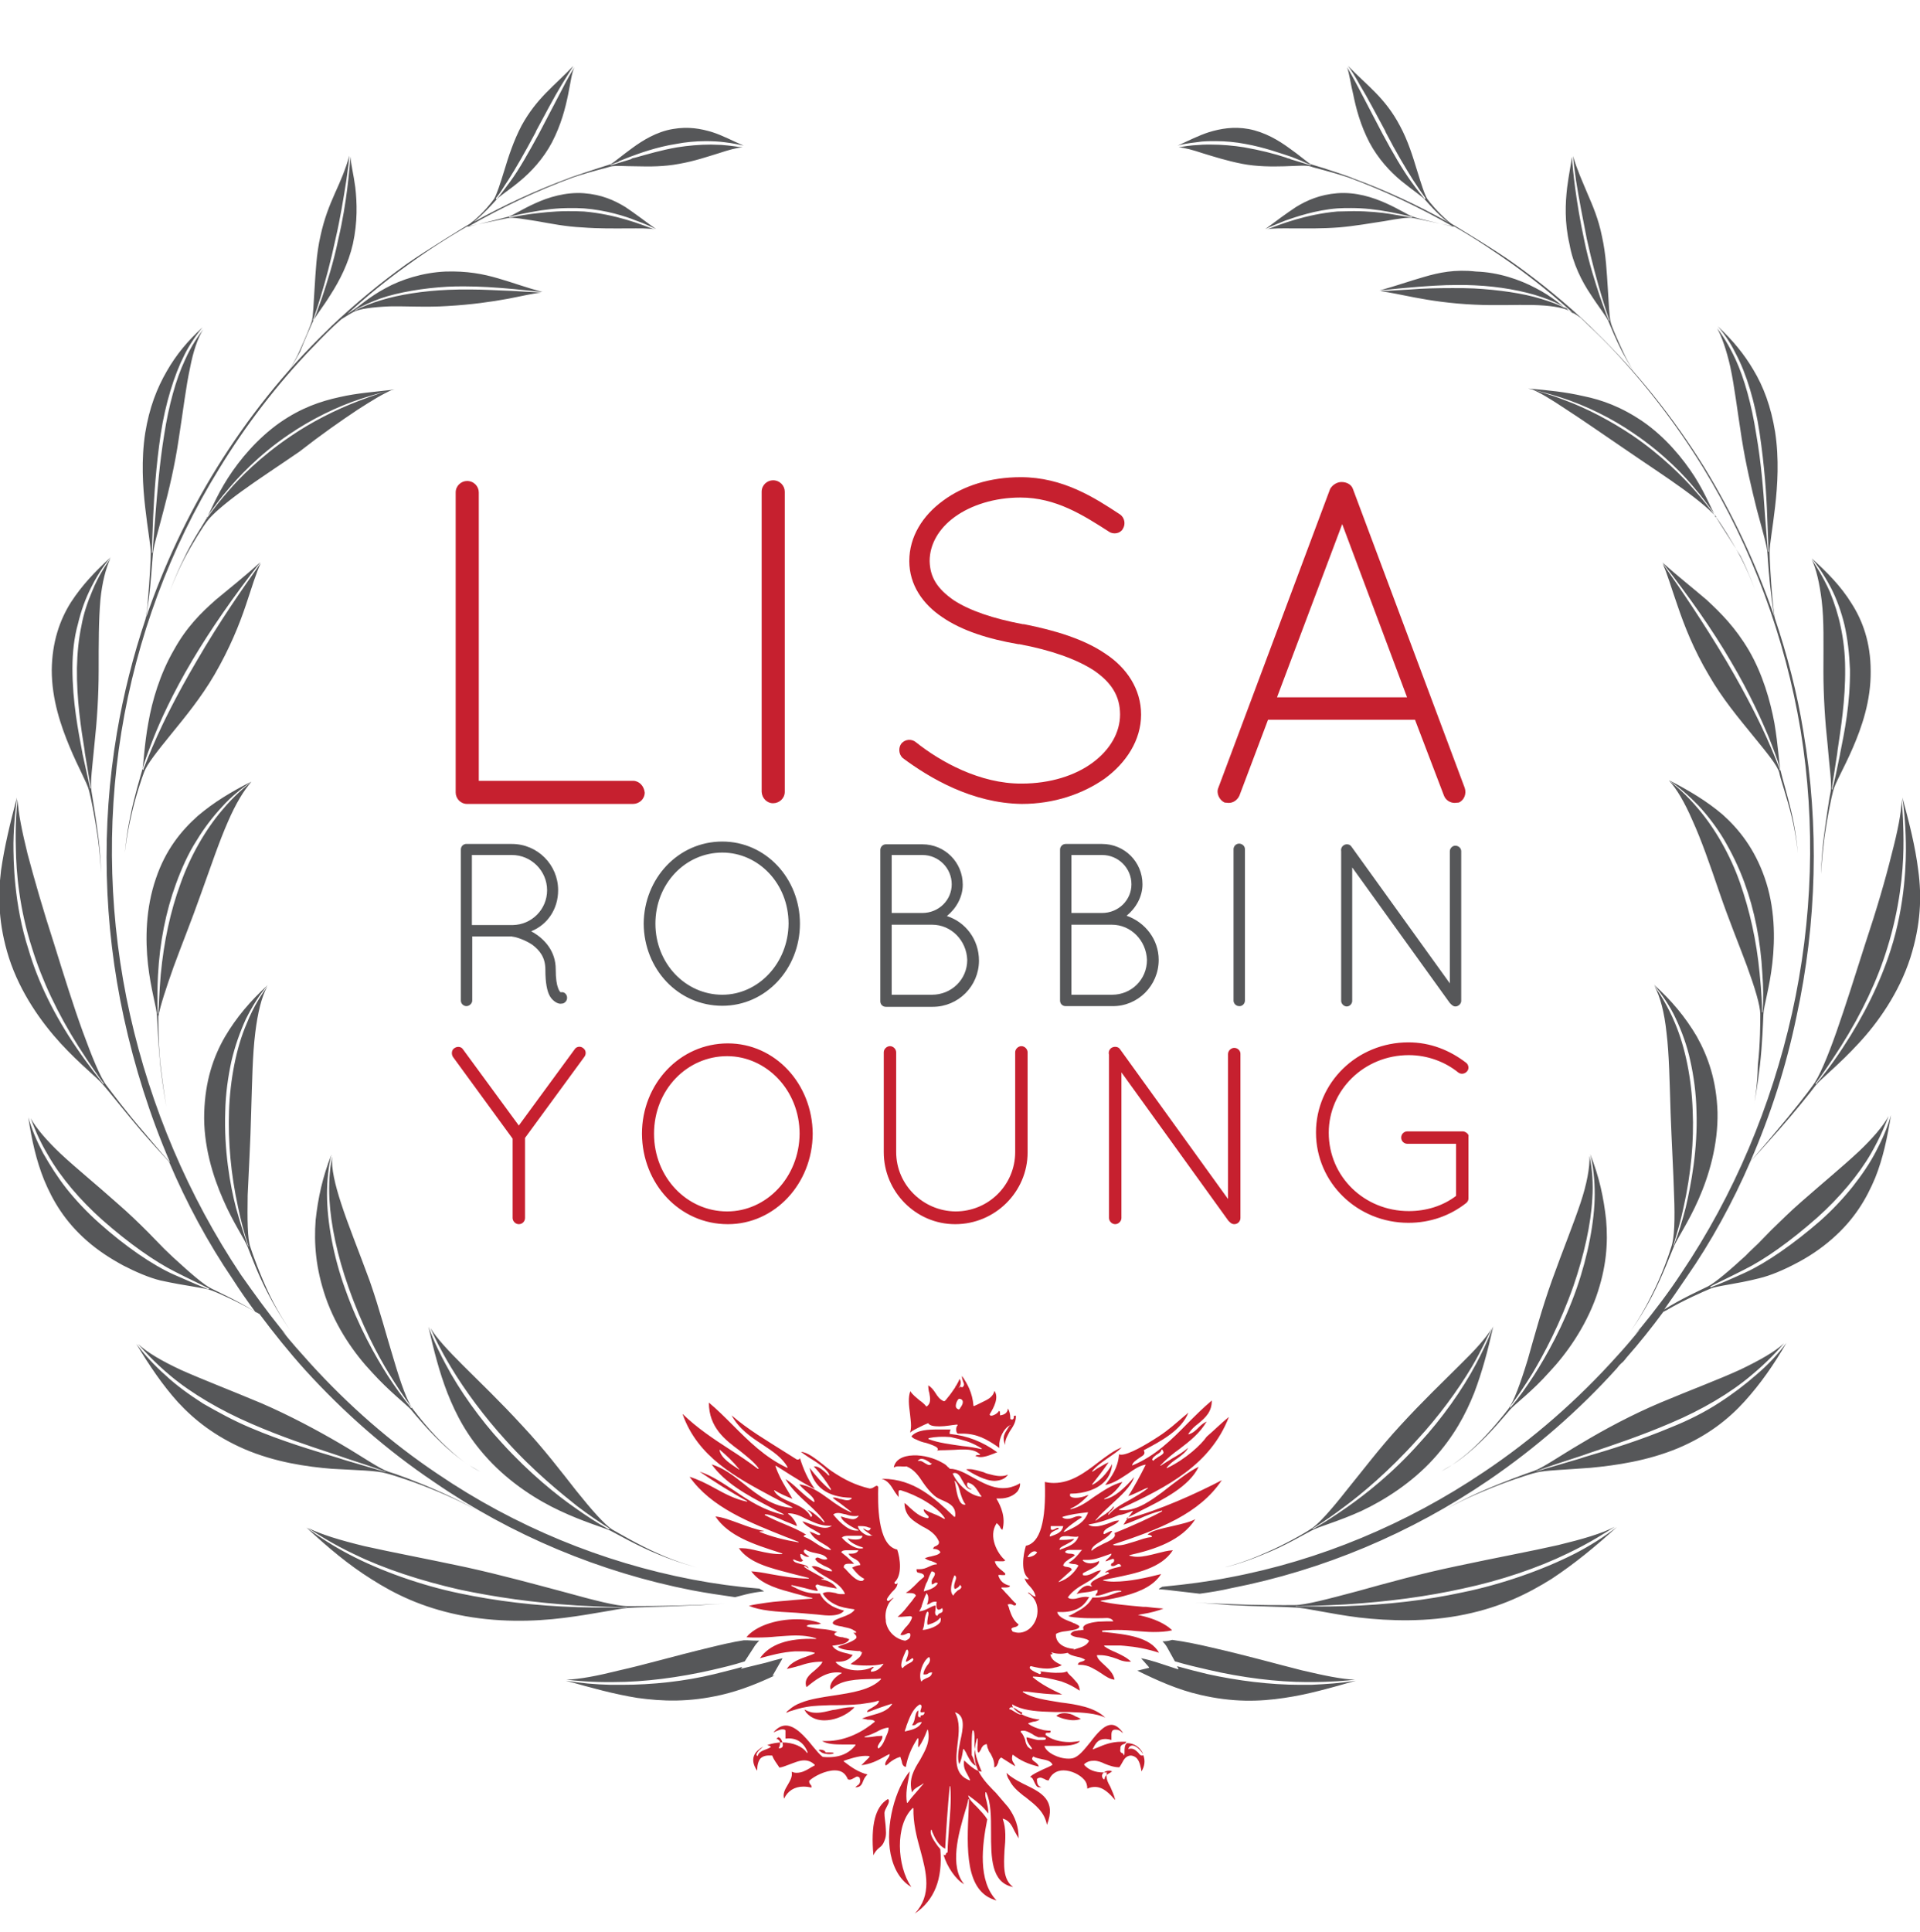 <?xml version="1.0" encoding="utf-8"?>
<!-- Generator: Adobe Illustrator 17.1.0, SVG Export Plug-In . SVG Version: 6.00 Build 0)  -->
<!DOCTYPE svg PUBLIC "-//W3C//DTD SVG 1.1//EN" "http://www.w3.org/Graphics/SVG/1.1/DTD/svg11.dtd">
<svg version="1.1" id="Layer_1" xmlns="http://www.w3.org/2000/svg" xmlns:xlink="http://www.w3.org/1999/xlink" x="0px" y="0px"
	 viewBox="202.4 0 556.6 560" enable-background="new 202.4 0 556.6 560" xml:space="preserve">
<g>
	<path id="Red" fill="#C6202F" d="M621,230.6c0.5,1.3,1.8,2.1,3.1,2.1c0.4,0,0.7-0.1,1.2-0.1c1.6-0.7,2.3-2.6,1.7-4.3l-32.4-86.6
		c-0.4-1.2-1.7-2-3.3-2c-1.3,0-2.6,0.8-3.3,2l-32.4,86.6c-0.7,1.6,0.3,3.6,1.8,4.3c0.4,0,0.9,0.1,1.2,0.1c1.3,0,2.5-0.8,3.1-2.1
		l8.3-22h42.6L621,230.6z M572.6,202.1l18.9-50.2l18.8,50.2H572.6z M385.9,226.3h-44.7v-83.6c0-1.7-1.4-3.3-3.4-3.3
		c-1.7,0-3.3,1.4-3.3,3.3v87c0,1.7,1.4,3.3,3.3,3.3h48.1c1.8,0,3.4-1.4,3.4-3.3C389.1,227.8,387.7,226.3,385.9,226.3z M498.6,233
		c9.4,0,17.7-2.9,24-7.3c6.3-4.6,10.6-11.2,10.6-18.6c0-7.4-4.2-13.6-10.3-17.6c-6.1-4.2-14.5-6.8-23.7-8.6h-0.3
		c-8.5-1.6-15.4-3.9-20.1-7c-4.7-3.3-6.8-6.6-6.9-11.3c0-4.8,2.6-9.4,7.3-12.8c4.7-3.4,11.5-5.6,19-5.6c10.3,0,18.2,5.1,25.7,9.9
		c1.3,0.9,3.3,0.5,4-0.8c0.9-1.4,0.5-3.3-0.8-4.2c-7.3-4.8-16.5-10.8-28.8-10.8c-8.9,0-16.7,2.5-22.5,6.8
		c-5.9,4.3-9.8,10.4-9.8,17.5c0,6.9,3.9,12.5,9.6,16.3c5.7,3.9,13.3,6.3,22,7.8h0.3c9.1,1.7,16.5,4.3,21.6,7.6
		c5.1,3.5,7.6,7.4,7.6,12.8c0,5.2-2.9,10.2-7.9,13.9c-5.1,3.8-12.4,6.1-20.6,6.1c-12.1,0.1-23.7-6.4-30.7-12c-1.2-1-3.1-0.9-4.2,0.4
		c-0.9,1.2-0.8,3.1,0.4,4.2C471.9,225.5,484.2,232.8,498.6,233z M426.5,232.8c1.8,0,3.4-1.4,3.4-3.3v-87c0-1.7-1.4-3.3-3.4-3.3
		c-1.7,0-3.3,1.4-3.3,3.3v87C423.3,231.3,424.7,232.8,426.5,232.8z M371.5,303.8c-0.8-0.7-2-0.5-2.5,0.3l-16.2,22.1l-16.2-22.1
		c-0.5-0.8-1.7-0.9-2.5-0.3c-0.8,0.5-0.9,1.7-0.4,2.5l17.3,23.7V353c0,0.9,0.8,1.8,1.8,1.8s1.8-0.8,1.8-1.8v-23.2l17.2-23.5
		C372.4,305.5,372.3,304.4,371.5,303.8z M438,328.6c-0.1-14.5-10.9-26.2-24.6-26.2c-13.9,0-24.9,11.7-24.9,26.2
		c0.1,14.5,10.9,26.2,24.9,26.2C427,354.8,437.9,343.1,438,328.6z M392,328.6c0-12.8,9.6-22.5,21.2-22.5c11.3,0,21,9.8,21,22.5
		c-0.1,12.6-9.6,22.5-21,22.5C401.5,351.1,392,341.2,392,328.6z M560.2,303.7c-0.9,0-1.8,0.8-1.8,1.8v42l-31.3-43.4
		c-0.5-0.8-1.7-0.9-2.5-0.4c-0.7,0.5-0.9,1.3-0.7,2V353c0,0.9,0.8,1.8,1.8,1.8c0.9,0,1.8-0.8,1.8-1.8v-42.2l31,43
		c0.1,0.1,0.3,0.3,0.3,0.3c0.4,0.4,0.8,0.7,1.4,0.7c1,0,1.8-0.8,1.8-1.8v-47.6C562,304.5,561.2,303.7,560.2,303.7z M626.6,327.9
		h-16.2c-1,0-1.8,0.8-1.8,1.8s0.8,1.8,1.8,1.8h14.1v15.1c-3.8,2.9-8.6,4.4-13.7,4.4c-12.9,0-23.2-10-23.2-22.7
		c0-12.4,10.3-22.5,23.2-22.5c5.5,0,10.6,2,14.3,5c0.9,0.7,2,0.4,2.6-0.3c0.7-0.8,0.4-2-0.3-2.5c-4.7-3.6-10.3-5.9-16.7-5.9
		c-14.9,0-26.8,11.7-26.8,26.1c0,14.6,12,26.2,26.8,26.2c6.4,0,12.1-2.1,16.7-5.7c0.4-0.3,0.7-0.8,0.7-1.3v-18
		C628.3,328.9,627.6,328.1,626.6,327.9z M479.3,354.8c11.6,0,21-9.4,21-20.8V305c0-0.9-0.8-1.8-1.8-1.8c-0.9,0-1.8,0.8-1.8,1.8v28.9
		c0,9.5-7.7,17.2-17.3,17.2c-9.4-0.1-17.2-7.7-17.2-17.2V305c0-0.9-0.8-1.8-1.8-1.8c-0.9,0-1.8,0.8-1.8,1.8v28.9
		C458.6,345.4,467.9,354.8,479.3,354.8z M510.9,496.5c-0.9,0-1.7,0.3-2.3,0.8c0.8,0.4,1.8,0.8,2.9,1c1.7,0.4,3.1,0.3,4.2-0.1
		c-0.4-0.3-0.9-0.5-1.6-0.8C513.4,496.9,512.2,496.5,510.9,496.5z M494.3,427.8c0.1-0.1,0.3-0.3,0.3-0.4c-0.7,0.3-1.4,0.4-2.2,0.4
		c-1.3,0-2.6-0.4-3.8-0.7c-0.4-0.1-0.8-0.3-1-0.4c-1.4-0.4-2.9-0.9-4.2-0.9c-0.3,0-0.7,0-0.9,0.1c2,1.3,5.5,3.3,8.3,3.3
		C492.3,429.1,493.5,428.7,494.3,427.8z M499.7,517.3c-0.9-0.4-1.7-0.9-2.5-1.3c-1.3-0.8-2.3-1.4-3-2.2c0.1,0.8,0.4,1.6,0.8,2.1
		c1,2.1,2.7,3.4,4.3,4.7c0.3,0.1,0.5,0.4,0.7,0.5c2.5,2,5.2,4,5.9,7.8C508.7,521.7,504.2,519.5,499.7,517.3z M455.6,537.7
		c0.4-0.9,1-1.6,1.6-2.1c0.7-0.5,1.2-1,1.6-2.1c0.7-1.6,0.4-3.1,0.3-4.8c-0.1-1-0.3-2.1-0.3-3.3c0-0.5,0.4-1.2,0.7-1.8
		c0.5-0.9,0.9-1.8,0.3-2.2C456.1,523.6,454.8,529,455.6,537.7z M496.9,410.3c-0.1,0-0.3,0-0.3,0c-0.3,0-0.3,0.1-0.3,0.4
		s-0.1,0.7-0.5,0.7c-0.1,0-0.3,0-0.4-0.1c0,0-0.1,0-0.1-0.1c0-1.4-0.3-2.3-0.7-3c-0.1,1.2-0.9,1.8-2.2,2c0,0-0.1,0-0.1-0.1
		c0-0.1,0-0.3,0-0.4c0-0.4,0-0.7-0.3-0.8c-0.3,0.7-1.6,1.4-2.2,1.4c-0.3,0-0.4-0.1-0.5-0.3v-0.1c1.3-2.1,2.7-4.8,1.4-6.8
		c-0.5,2-2.2,2.6-3.8,3.4c-0.8,0.4-1.4,0.7-2.1,1h-0.1c0,0-0.1,0-0.1-0.1c-0.3-3.8-1.8-6.4-3.3-8.6c-0.1,0.5,0.1,1,0.3,1.6
		c0.3,0.7,0.5,1.2-0.3,1.7h-0.1c0,0,0,0-0.1-0.1c0-0.1-0.1-0.1-0.1-0.1c-0.1,0-0.4,0.1-0.5,0.3h-0.1v-0.1c0.3-0.1,0.7-1.3,0.4-2
		c0-0.1-0.1-0.3-0.3-0.4c-0.1,0.5-0.4,1-0.8,1.7c-0.1,0.1-0.1,0.3-0.3,0.4c0,0.1-0.1,0.1-0.1,0.3c-0.7,1-1.4,2.1-2.2,3
		c-0.3,0.4-0.5,0.7-0.9,1H476c-1.2-0.5-1.8-1.4-2.5-2.5c-0.5-0.8-1.2-1.6-2-2.1c0,0.8,0.1,1.6,0.3,2.2c0.3,1.6,0.5,3-0.7,3.9
		c0,0,0,0-0.1,0h-0.1c-0.5-0.7-1.3-1.3-2-1.8c-0.9-0.8-2-1.6-2.6-2.6c-0.7,1.8-0.4,4.2-0.1,6.5c0.1,1.2,0.3,2.3,0.3,3.4
		c0,0.9-0.1,1.6-0.3,2.1c0.9-0.7,2-1.2,3-1.7c0.8-0.4,1.4-0.7,2.2-1h0.1c0.4,0.7,1.6,0.9,3.3,0.9s3.6-0.4,4.8-0.5h0.3
		c0,0,0.1,0,0.1,0.1v0.1c-0.3,0.3-0.4,0.7-0.4,1.2c0,0.5,0.1,0.9,0.4,1.2c0.5,0,1,0,1.4,0c4.4,0,7.2,1.8,9.8,3.5
		c0.3,0.3,0.7,0.4,0.9,0.7c0-0.4,0-0.9,0-1.4c0.3-2.7,2-4.8,3.1-5.2h0.1v0.1l-0.3,0.1c-1.6,2.5-2.1,3.1-1.2,5.5
		c-0.1-1.6,0.7-2.7,1.3-3.9C496.1,413.4,497,412.1,496.9,410.3z M481.5,406.6c-0.1,0.5-0.4,1-0.7,1.4c-0.1,0.1-0.1,0.3-0.3,0.4
		l-0.1,0.1l0,0c-0.5-0.1-0.8-0.4-0.9-0.8c-0.1-0.8,0.4-2,0.9-2.3c0,0,0,0,0.1,0c0.5,0,0.9,0.3,1,0.7
		C481.5,406.1,481.5,406.4,481.5,406.6z M476.2,420.3c1,0,2-0.1,2.9-0.1c1-0.1,2-0.1,2.7-0.1c2.2,0,3.6,0.4,4.7,1.4v0.1
		c0,0,0,0.1-0.1,0.1c-0.1,0-0.3,0-0.4,0c-0.4,0-0.7,0-0.8,0.3c0.4,0.1,0.9,0.3,1.4,0.3c1.3,0,2.6-0.5,3.6-0.9c0.4-0.1,0.7-0.3,1-0.4
		c0.1,0,0.3-0.1,0.3-0.1c-4.3-3.1-8.7-4.8-13.7-5.3c0,0-0.1,0-0.1-0.1c0-0.5,0.1-0.9,0.3-1.2h-0.1c-0.5,0-1,0-1.6,0
		c-0.5,0-1,0-1.6,0c-3.3,0-6.5,0.1-8.1,2c0.3,0.3,0.7,0.7,1.4,0.9c0.8,0.4,1.8,0.8,2.9,1c1.3,0.4,2.6,0.9,3.1,1.3
		c0.1,0.1,0.3,0.4,0.3,0.5s-0.1,0.3-0.3,0.4C474.7,420.3,475.4,420.3,476.2,420.3z M471.6,417.1
		C471.5,417.1,471.5,416.9,471.6,417.1c-0.1-0.1,0-0.3,0-0.3c2-0.4,4-0.5,6.4-0.3c1.4,0.3,3,0.7,4.6,1.2c1.6,0.5,3.1,1.3,4.4,2.1
		c0,0,0.1,0.1,0,0.1l-0.1,0.1l0,0c-1.6-0.4-3.5-0.7-5.5-0.9C478,418.6,474.5,418.2,471.6,417.1z M540.7,425.5h-0.1v-0.1
		c0.7-1,2-2,3.1-2.7c1.4-1,2.7-2.1,3.1-3.1c-1.3,1.2-3,2.2-4.6,3.1c-1,0.7-2.2,1.3-3.3,2.1h-0.1v-0.1c1.7-1.8,3.6-3.4,5.6-4.8
		c2.9-2.2,5.9-4.6,7.8-7.9c-0.9,0.4-1.6,1-2.3,1.7c-0.8,0.8-1.6,1.6-2.9,2h-0.1v-0.1c0.8-1.3,1.8-2.2,3-3.1c2-1.7,3.8-3.3,3.8-6.6
		c-2.5,2.1-4.8,4.4-7,6.6c-4.6,4.7-9.4,9.5-16,12.2h-0.1v-0.1c0.3-0.9,1.2-1.4,2-2c1-0.7,2-1,1.4-2.2v-0.1
		c4.7-2.5,10.9-5.7,12.9-10.9c-0.4,0.4-0.9,0.8-1.4,1.2c-2,1.7-4.4,3.9-7.2,5.7c-3.8,2.5-8.7,5.3-10.8,5.3c-0.3,0-0.4,0-0.7-0.1
		c-0.3,4-2.2,6.5-4,8.9c2.5-0.5,4.6-2,6.6-3.3c1.7-1.2,3.3-2.3,5-2.6h0.1v0.1c-1.7,3.4-3.3,6.3-5,9c1.2-0.4,2.2-0.9,3.3-1.4
		c0.8-0.4,1.6-0.8,2.3-1h0.1v0.1c-1.6,1.3-3.4,2.3-5.3,3.4c-2.2,1.2-4.6,2.5-6.1,4.3h-0.1c0,0-0.1-0.1,0-0.1c0.1-0.4,0.4-0.7,0.8-1
		c0.4-0.4,0.8-0.8,0.8-1.2c0,0,0-0.1-0.1-0.1c-0.8,1.2-2,2-3.1,2.7c-0.7,0.4-1.3,0.9-2,1.4h-0.1v-0.1c1.3-1.6,3-3.1,4.6-4.6
		c2.7-2.5,5.6-5,6.6-7.9c-2.6,3-5.7,6-8.6,6.4c-0.1,0-0.1,0-0.1-0.1c0,0,0-0.1,0.1-0.1c2.3-1,3.9-2.9,5.2-4.8
		c-3.1,0.8-5.6,2.6-8.2,4.3c-2.2,1.6-4.4,3.1-6.8,3.6c-0.1,0-0.1,0-0.1-0.1c0,0,0-0.1,0.1-0.1c2.1-0.9,3.6-2.3,5.2-3.9
		c-0.4,0.1-0.7,0.1-1,0.3c-0.9,0.3-1.8,0.5-2.7,0.5c-0.7,0-1.3-0.1-1.7-0.5V433l0.1-0.1l0,0h0.1c4,0,7.7-1.3,9.8-3.5
		c1.4-1.4,2.1-3.3,2.2-5.1c-1.3,2.6-4,5.3-5.7,6h-0.1v-0.1c1.6-2,3.3-4.2,4.8-6.4c-1.2,0.5-2.2,1.2-3.3,1.8
		c-0.5,0.3-0.9,0.7-1.4,0.9h-0.1v-0.1c1.3-1.6,3-2.7,4.7-3.9c1.3-0.9,2.7-1.8,3.9-3c-2.2,0.8-4.4,2.5-6.8,4.3c-3.9,3-7.9,6-12.9,6
		c-0.9,0-1.7-0.1-2.6-0.3c0.4,11.5-1.4,17.7-5.5,18.5c-0.8,2.7-1.6,7.7,0.8,9.5v0.1c0,0,0,0.1-0.1,0.1h-0.1c-0.4,0-0.8-0.1-1-0.3
		c0.3,0.9,0.8,1.6,1.4,2.2l0.1,0.1c0.7,0.8,1.4,1.6,1.7,2.9v0.1c0,0,0,0-0.1,0c-0.4,0-0.9-0.4-1.3-0.7c-0.3-0.3-0.5-0.4-0.7-0.4
		c0,0,0,0-0.1,0.1c0.7,0.4,1.2,0.9,1.7,1.6c1,1.4,1.3,3.3,0.9,5.1c0,0.1,0,0.1-0.1,0.3v0.1c-0.8,2.7-2.9,4.4-5.2,4.4
		c-0.5,0-1-0.1-1.7-0.3l0,0c-0.3-0.4-0.4-0.7-0.4-0.8c0.1-0.3,0.5-0.4,0.9-0.5c0.5-0.1,1-0.3,1.2-0.8c-1.4-1-2.1-2.6-2.7-4.4
		l-0.1-0.4c-0.1-0.4-0.3-0.8-0.4-1V465c0,0,0,0,0.1,0c0.1,0,0.4-0.1,0.5-0.1c0.4,0,0.8,0.1,1,0.3c0.1,0,0.4,0.1,0.5,0.1
		c0.1,0,0.3,0,0.4-0.5c-0.7-0.5-1.2-1.2-1.7-1.7c-0.4-0.5-0.8-0.9-1.3-1.4c-0.4-0.5-0.8-0.9-1.3-1.4v-0.1c0,0,0-0.1,0.1-0.1l0,0
		c0.1,0,0.3,0,0.5,0c0.1,0,0.3,0,0.5,0c0.8,0,1.3-0.1,1.4-0.5l0,0l0,0c-1.8-0.4-2.9-1.4-3.4-3c0,0,0-0.1,0.1-0.1c0.3-0.1,0.7,0,1,0
		c0.3,0,0.4,0,0.5,0c0.3,0,0.4,0,0.4-0.1V456c-0.3-0.3-0.5-0.4-0.8-0.7c-0.9-0.7-1.8-1.4-2.2-2.7c0-0.1,0-0.1,0.1-0.1
		c0.3-0.1,0.8,0,1.3,0c0.3,0,0.5,0,0.8,0c0.5,0,0.7-0.1,0.8-0.3c-2.2-1.8-5-6.9-2.5-10.7c0,0,0.1-0.1,0.1,0c0.4,0.3,0.7,0.7,0.9,1
		c0.1,0.4,0.4,0.7,0.7,0.9c1-3.6-0.4-6.8-1.7-9v-0.1c0,0,0.1-0.1,0.1,0c0.3,0,0.7,0,0.9,0c2.1,0,4-0.8,5.1-2.1
		c0.5-0.7,0.8-1.6,0.7-2.3c-0.7,0.4-1.3,0.7-2,0.9c-1,0.4-2,0.5-3,0.5c-3.1,0-5.9-1.6-8.5-3c-2.3-1.3-4.6-2.6-6.8-2.6h-0.1
		c-0.1-0.3-0.3-0.4-0.5-0.5c-0.4-0.5-0.9-0.9-1.7-1.3c-2.2-1.3-5.5-2.2-8.3-2.1c-3.3,0.1-5.3,1.4-5.7,3.5c0.3-0.1,0.7-0.3,1-0.3
		c0.3,0,0.7,0,1,0c0.5,0,1.2,0.1,1.6,0c0,0,0,0,0.1,0c2.2,0.9,3.5,2.7,4.8,4.7c0.9,1.3,2,2.7,3.3,3.8c0.8,0.7,1.6,1,2.5,1.4
		c2,0.9,3.8,1.8,3.5,4.6c0,0,0,0.1-0.1,0.1H479l-0.4-0.4c-5.3-5-11.3-10.6-20.3-10.6c-0.1,0-0.1,0-0.3,0c1.8,0.5,2.7,2,3.5,3.3
		c0.4,0.7,0.9,1.3,1.4,2c0-0.1,0-0.4,0-0.7c0-0.5-0.1-0.9,0.1-1.2c0.1-0.1,0.3-0.1,0.5-0.1c4.7,1.4,10.6,4.7,12.8,8.1c0,0,0,0,0,0.1
		s0,0.1-0.1,0.1l0,0c0,0,0,0-0.1,0c-0.9-0.5-1.8-1-2.9-1.4c-1-0.4-2.1-0.9-3-1.4c-0.1,0.7,0.5,1.2,0.9,1.6c0.3,0.3,0.5,0.4,0.5,0.7
		c0,0.1-0.1,0.3-0.3,0.3c0,0,0,0-0.1,0c-2.2-0.4-3.6-1.8-5-3c-0.5-0.5-1-1-1.6-1.4c0.1,3.9,2.6,5.2,5.2,6.8c2,1,3.9,2.2,4.8,4.4l0,0
		c0.1,0.8-0.4,1-0.9,1.3c-0.4,0.1-0.7,0.3-0.8,0.8c1,0,1.7,0.3,2.1,0.9v0.1c-0.5,0.8-1.7,0.9-2.7,1.2c-0.7,0.1-1.3,0.3-1.8,0.5
		c0.5,0.4,1.2,0.7,1.8,0.8c0.7,0.3,1.2,0.4,1.7,0.8c0,0,0.1,0.1,0,0.1c0,0,0,0.1-0.1,0.1c-0.9,0-1.6,0.4-2.3,0.7
		c-0.8,0.4-1.6,0.7-2.7,0.7c-0.3,0-0.5,0-0.8,0c0,0.3,0,0.4,0.1,0.7c0.1,0.3,0.5,0.3,0.9,0.4c0.5,0.1,1.2,0.3,1.2,1v0.1
		c-0.8,0.7-1.6,1.3-2.2,2c-0.5,0.5-1.2,1.2-1.8,1.7c-0.4,0.4-0.9,0.7-1.3,0.9c0.3,0.1,0.8,0.1,1.2,0.1c0.7,0,1.4,0.1,1.7,0.7v0.1
		c-0.4,0.5-0.8,1-1.2,1.6l-0.1,0.1c-1.2,1.4-2.3,3.1-4,4.4l0,0h0.1c0.3,0,0.7,0,1,0c0.4,0,0.8-0.1,1.2-0.1c0.4,0,0.9-0.1,1.2-0.1
		s0.5,0,0.7,0.3c0,0,0,0,0,0.1c-0.4,1.3-1.2,2.2-2,3c-0.5,0.7-1,1.2-1.4,2c0.1,0,0.3,0.1,0.4,0.1c0.4,0,0.8-0.1,1.2-0.3
		c0.3-0.1,0.5-0.3,0.8-0.3s0.5,0.1,0.5,0.4l0,0c0.1,1-0.5,1.4-1.2,1.7c-0.1,0-0.1,0.1-0.3,0.1c0,0,0,0-0.1,0c-2.7-0.5-5-2.6-5.5-5.5
		c0-0.1,0-0.3,0-0.4l0,0c-0.3-1.8,0.1-3.6,1-5.1c0.4-0.5,0.8-1,1.3-1.4c-0.3,0-0.7,0.3-0.9,0.5c-0.3,0.1-0.4,0.4-0.7,0.4
		s-0.4-0.3-0.4-0.4c0,0,0,0,0-0.1c0.3-0.7,0.9-1.3,1.4-2c0.3-0.3,0.4-0.4,0.7-0.7c0.7-0.7,1-1.4,1-2.1c-0.1,0.3-0.4,0.4-0.5,0.4
		c-0.1,0-0.3,0-0.4-0.4v-0.1c2.3-2,1.7-6.9,0.8-9.5c-5.9-1.2-5.6-13.9-5.5-18.2c-0.1-0.1-0.3-0.3-0.4-0.3c-0.1,0-0.4,0.1-0.7,0.3
		c-0.4,0.3-0.8,0.5-1.4,0.5c-3.9-0.9-7.3-2.5-11.1-5.1c-0.7-0.5-1.4-1-2.2-1.7c-2.3-1.8-4.8-3.8-6.6-3.8c0.5,0.4,1.4,1,2.3,1.6
		c2.3,1.4,5.2,3.3,5.9,5c0,0,0,0,0,0.1s0,0.1-0.1,0.1l0,0c0,0,0,0-0.1,0c-0.1-0.1-0.4-0.3-0.5-0.5c-1-0.9-2.3-2.1-3.4-2.1
		c-0.1,0-0.3,0-0.4,0c2.1,2.2,3.6,4.3,5,6.6c0,0,0,0,0,0.1c0,0.1,0,0.1-0.1,0.1l0,0c0,0,0,0-0.1,0c-2.3-1.8-4.3-4.2-6-6.4
		c1.2,5.6,5.1,8.5,12.1,8.7c0,0,0.1,0,0.1,0.1v0.1c-0.4,0.4-0.8,0.5-1.4,0.5s-1.3-0.3-2.1-0.4c-0.8-0.3-1.6-0.5-2-0.3
		c0.8,0.7,1.6,1.2,2.3,1.7c1,0.8,2.1,1.6,3,2.3c0,0,0.1,0,0.1,0.1c0,0.1,0,0.1-0.1,0.1l0,0l0,0c-2.2-0.9-4.3-2.3-6.3-3.8
		c-2.9-2.1-5.5-3.9-8.7-4.3c0.5,0.7,1.3,1.4,2.1,2.1c1.2,1,2.3,2,2.3,2.9l0,0c0,0.1,0,0.1-0.1,0.1l0,0c0,0,0,0-0.1,0
		c-1.4-0.9-2.9-2.2-4.3-3.5c-1.4-1.3-2.7-2.5-3.9-3.1c1.6,2.6,3.9,4.8,6.3,7c2,1.8,3.8,3.5,5,5.3c0,0,0,0,0,0.1c0,0.1,0,0.1-0.1,0.1
		h-0.1c-1.2-1.3-3.5-3.3-4.7-3.6c0.1,0.1,0.4,0.4,0.5,0.5c0.4,0.4,0.9,0.9,0.8,1.2c0,0.1-0.1,0.3-0.3,0.3h-0.1
		c-0.9-2.1-3.5-3.3-5.9-4.3c-2.1-0.9-4-1.8-4.7-3.3v-0.1h0.1c1.6,1,3.3,1.7,5.2,2.5c-0.5-1-1.2-2.1-1.8-3.1c-1.2-2-2.3-4-3.1-6.4
		v-0.1h0.1c1.4,0.8,2.7,1.7,4,2.5c2.3,1.4,4.7,3,7.3,4.2c-2-2.7-3.3-5.7-4.3-8.9c-0.1,0.3-0.4,0.5-0.9,0.4l0,0
		c-1.2-0.8-2.3-1.4-3.5-2.2c-5.2-3.3-10.7-6.5-15.4-10.6c2.1,3.9,5.6,6.3,9,8.5c3,2,5.7,3.8,7.2,6.5c0,0,0,0,0,0.1s0,0.1-0.1,0.1
		l0,0l0,0c-6.4-3-11.1-7.7-15.8-12.4c-2.2-2.2-4.6-4.6-6.9-6.5c0,7.2,4.7,10.8,8.9,13.9c2.1,1.7,4.2,3.3,5.5,5.1c0,0,0,0,0,0.1
		c0,0.1,0,0.1-0.1,0.1l0,0c0,0,0,0-0.1,0c-2.6-2-5.3-3.8-8.1-5.6c-4.8-3.1-9.6-6.3-13.7-10.3v0.1c4.4,12.4,15.4,18.2,25.8,23.8
		c2,1,3.9,2.1,5.9,3.1c0,0,0.1,0,0.1,0.1c0,0.1,0,0.1-0.1,0.1l0,0c-5.5-0.3-9.8-3.6-13.9-6.9c-3.1-2.5-6.1-4.7-9.4-5.7
		c4,5.5,10.3,8.9,16.4,12.1c1.4,0.8,3,1.6,4.4,2.3c0,0,0.1,0,0.1,0.1c0,0.1,0,0.1-0.1,0.1l0,0l0,0c-5.5-1.2-9.9-4-14.1-6.9
		c-3.4-2.2-6.5-4.4-10.2-5.6c4.4,3,8.9,5.9,13.7,8.5c0,0,0.1,0,0.1,0.1c0,0.1,0,0.1-0.1,0.1l0,0l0,0c-3.4-0.7-6.4-2.3-9.3-3.9
		c-2.5-1.4-5-2.6-7.3-3.3c6.3,8.9,17.3,13.2,28.1,17.5c1.2,0.4,2.2,0.9,3.4,1.3c0,0,0.1,0,0.1,0.1s-0.1,0.1-0.1,0.1l0,0
		c-4-0.7-7.7-1.6-11.1-3l-0.1-0.1c0,0,0-0.1,0.1-0.1s0.3,0,0.4,0c0.4,0,0.7,0,0.8-0.1c-2.3-0.4-4.8-1.3-7.2-2.2
		c-2.5-0.9-4.8-1.8-6.9-2c3.8,5.7,11.2,8.1,18.4,10.4l0.9,0.3l0.1,0.1c0,0,0,0.1-0.1,0.1c-2.3,0.1-4.6-0.4-6.8-0.9
		c-1.7-0.4-3.3-0.8-4.8-0.8c-0.3,0-0.7,0-0.9,0c3,4.3,9,5.7,14.7,7.2c1.8,0.5,3.6,0.9,5.5,1.4l0.1,0.1c0,0,0,0.1-0.1,0.1
		c-3.8,0-7.7-0.7-11.1-1.3c-2-0.4-3.9-0.7-5.5-0.8c2.3,3.1,6.1,4.7,11.2,6c0.9,0.3,1.8,0.5,2.9,0.8c1.2,0.3,2.3,0.7,3.5,0.9l0.1,0.1
		c0,0,0,0.1-0.1,0.1c-1.7,0.1-3.4,0.3-5.1,0.4c-2.7,0.3-5.5,0.4-8.1,0.8c-2,0.3-3.6,0.5-5.1,0.9c3.3,1.4,7.8,1.7,13.6,2
		c1.7,0.1,3.3,0.3,4.8,0.4c1.7,0.1,3.4,0.4,4.8,0.4c2.2,0,3.6-0.4,4.4-1.4c-1.4-0.4-2.9-0.9-3.9-1.6c-1.4-0.9-2.5-2-3.1-3.4l0,0
		c-0.4,0-0.8,0-1,0c-3.3,0-5.3-1.2-7.3-2.2c0,0-0.1-0.1,0-0.1l0.1-0.1c1.3,0.3,2.5,0.5,3.6,0.8s2.5,0.7,3.9,0.9
		c0.1-0.3-0.1-0.5-0.3-0.8c-0.1-0.3-0.3-0.4-0.3-0.7c0-0.1,0.3-0.3,0.5-0.4c0,0,0,0,0.1,0c0.9,0.4,2.1,0.5,3.3,0.8
		c0.8,0.1,1.7,0.3,2.3,0.4c-0.9-1.7-3.1-2.5-4.4-2.6c0,0-0.1,0-0.1-0.1c0,0,0-0.1,0.1-0.1c0.1,0,0.3,0,0.3,0c0.3,0,0.4-0.1,0.4-0.1
		c-0.8-0.5-1.6-0.9-2.3-1.3c-1.2-0.7-2.5-1.3-3.5-2.1v-0.1c0,0,0-0.1,0.1-0.1l0,0c0.3,0,0.4,0.1,0.7,0.3c0.1,0.1,0.3,0.3,0.5,0.3
		l0,0c-0.3-0.8-1.3-1-2.2-1.2c-0.9-0.3-2-0.4-2.3-1.2v-0.1c0,0,0,0,0.1,0c0.3,0,0.5,0.1,0.9,0.3c0.4,0.1,0.8,0.3,1.2,0.3
		c0.3,0,0.5-0.1,0.7-0.4c-0.5-0.3-0.8-0.9-0.8-1.7v-0.1c0,0,0,0,0.1,0c0.3,0,0.5,0.1,0.9,0.4c0.4,0.3,0.8,0.4,1.2,0.4
		c0.1,0,0.3,0,0.4-0.1c-0.8-0.5-1.6-1-1.6-1.6c0-0.1,0.1-0.3,0.4-0.4h0.1c0.8,0.5,1.8,0.8,2.9,1c1.3,0.3,2.7,0.5,3.4,1.6v0.1
		c0,0,0,0.1-0.1,0.1s-0.4,0.1-0.5,0.1c-0.4,0-0.9-0.1-1.3-0.3c-0.3-0.1-0.7-0.3-0.9-0.3s-0.4,0.1-0.7,0.4c0.5,1,1.6,1.4,2.6,2
		c0.9,0.4,1.8,0.7,2.3,1.4v0.1c0,0,0,0.1-0.1,0.1l0,0c-0.9,0-2-0.4-2.9-0.8c-0.8-0.4-1.6-0.7-2.2-0.7c-0.3,0-0.4,0-0.7,0.1
		c1.2,1.3,2.7,2.2,4.3,3.1c2.1,1.2,4.3,2.5,5.3,4.7c0,0,0,0,0,0.1v0.1c0,0,0,0-0.1,0c-0.3,0-0.7,0-1.2,0c-0.4,0-0.9-0.1-1.3-0.3
		c-0.7-0.1-1.4-0.3-2.1-0.3s-1.2,0.1-1.7,0.4c0.8,1.4,2.1,2.5,3.8,3.3c1.4,0.7,3.1,1,5.3,1.3c0,0,0.1,0,0.1,0.1v0.1
		c-0.7,1-2.2,1.6-3.6,2.1c-1.3,0.5-2.6,0.9-2.7,1.7c0.1,0.5,1.4,0.8,2.7,1c1,0.3,2.1,0.4,2.9,0.8c0.3,0.1,0.4,0.3,0.7,0.4
		c0.1,0.1,0.3,0.1,0.4,0.3l0,0c0,0,0,0,0.1,0.1v0.1c0,0,0,0.1-0.1,0.1c-0.1,0-0.3,0-0.4,0c-0.1,0-0.3,0-0.3,0s0.1,0.1,0.3,0.3
		c0.3,0.3,0.8,0.8,0.5,1.3l0,0c-0.8,0.8-2,1.2-3,1.6c-0.8,0.3-1.7,0.5-2.3,0.9c1.3,1,4,1,5.7,1.2c0.3,0,0.7,0,0.8,0
		c0.1,0,0.1,0,0.1,0.1s0,0.1-0.1,0.1c-0.1,0-0.1,0-0.1,0s0.1,0.1,0.4,0.1h0.1h0.1v0.1c-0.3,1.3-1.2,1.8-2.1,2.5
		c-0.4,0.3-0.8,0.5-1.2,0.9c1.3,0.3,2.9,0.4,4.6,0.4c1.8,0,3.5-0.1,4.8-0.5h0.1v0.1c-0.8,1-1.7,2.1-3.5,2.2c0,0-0.1,0-0.1-0.1
		c-0.1-0.4,0.3-0.7,0.5-0.9c0.1-0.1,0.3-0.1,0.3-0.3c0,0-0.1,0-0.3-0.1c-1.3,0.7-2.9,1-4.4,1c-2.6,0-5-0.9-6.3-2.3v-0.1
		c0,0,0.1,0,0.1-0.1c2.3,0.1,3.9-0.5,4.8-2c-0.4-0.1-0.8-0.1-1.2-0.3c-2.1-0.5-4.2-0.9-5-2.9v-0.1c0-0.1-0.1-0.1-0.1-0.3V477
		c0,0,0,0,0.1,0c0.3,0,0.5-0.1,0.8-0.1l0,0c2.1-0.3,3.8-0.5,4.4-1.8c-0.1-0.1-0.4-0.1-0.7-0.3c-0.4-0.1-0.8-0.1-1.2-0.3h-0.3
		c-0.8-0.1-1.6-0.3-2.1-0.7c0,0,0,0,0-0.1c0,0,0,0,0-0.1c0-0.3,0.3-0.4,0.5-0.5c0.1,0,0.3-0.1,0.3-0.1c-1.4-0.5-3-0.8-4.7-0.9
		c-1.4-0.1-2.9-0.4-4-0.7c0,0-0.1,0-0.1-0.1v-0.1c0.4-0.4,1.2-0.4,2-0.4h0.3c0.8,0,1.4,0,1.8-0.3c-2-0.8-4.4-1.2-7-1.2
		c-6.3,0-12.1,2.1-14.6,5.2c0.9,0.1,2,0.1,3,0.1c2,0,3.9-0.1,5.9-0.3c1.8-0.1,3.6-0.3,5.3-0.3c1.4,0,2.7,0.1,3.8,0.3
		c0.8,0.1,1.4,0.3,2.1,0.5c0,0,0.1,0,0.1,0.1s0,0.1-0.1,0.1l0,0c-8.1-0.3-13.4,1.6-16.2,5.6c2.9-0.8,6.5-1.8,10.2-2c0.7,0,1.3,0,2,0
		c1.4,0,2.6,0.1,3.6,0.4c0,0,0.1,0,0.1,0.1c0,0,0,0.1-0.1,0.1c-0.5,0.3-1,0.4-1.7,0.7c-2.5,0.9-5,1.7-6.3,3.8
		c1.2-0.3,2.3-0.5,3.5-0.9h0.1c2-0.7,4-1.2,6.6-1.2h0.1v0.1c-0.4,0.9-1.4,1.7-2.3,2.5c-1.6,1.3-3.1,2.6-2.3,4.8l0.1-0.1
		c2.2-1.8,5.2-4.2,8.6-4.2c0.5,0,0.9,0,1.4,0.1c0,0,0.1,0,0.1,0.1c0,0,0,0.1-0.1,0.1c-1,0.5-2.5,1.7-3,3c-0.3,0.7-0.3,1.2,0,1.7
		c2.6-2.9,7.7-3,11.9-3.1c0.9,0,1.7,0,2.5-0.1c0,0,0.1,0,0.1,0.1v0.1c-3,3.1-8.5,3.9-13.7,4.7c-3.3,0.5-6.8,1-9.5,2.1
		c-1.4,0.5-2.5,1.2-3.4,2c-0.4,0.3-0.7,0.5-0.9,0.9c0.4-0.1,0.7-0.3,1-0.4c1.6-0.5,3.1-1,5-1.3c2.3-0.4,4.7-0.4,6.9-0.5
		c0.5,0,1,0,1.6,0c2.3,0,4.7-0.1,7-0.3c2.1-0.3,3.8-0.5,5.3-1h0.1v0.1c-0.1,0.9-1.2,1.4-2.1,2c-0.9,0.5-1.4,0.8-1.3,1.2l0.5-0.1
		c2.1-0.8,4.3-1.6,6.6-2.3h0.1v0.1c-1.3,2-3.6,2.6-6.1,3.3c-0.9,0.3-1.8,0.5-2.6,0.9c0.4,0.1,1,0.1,1.6,0.3c0.8,0,1.7,0,2.1,0.5v0.1
		c-3.1,2.6-8.1,5.6-14.1,5.6c-0.4,0-0.8,0-1.2,0c1.6,0.9,3.8,1,6,1c0.7,0,1.2,0,1.8,0s1.2,0,1.8,0c0,0,0.1,0,0.1,0.1v0.1
		c-2,2.6-5.1,3.8-9.4,3.4c0,0,0,0-0.1,0c-0.9-0.7-1.8-1.8-2.9-3.1c-2.3-2.9-5.1-6-7.8-6c-1.3,0-2.5,0.7-3.6,2
		c0.3-0.1,0.7-0.3,0.9-0.4c0.7-0.3,1.2-0.5,1.8-0.5c0.3,0,0.7,0.1,0.8,0.3c0,0,0,0,0,0.1v2.3c3-0.4,5.3,1,6.4,3.9c0,0,0,0,0,0.1
		s0,0.1-0.1,0.1l0,0h-0.1c-1.2-1.8-3.9-3-7.2-3c-1.4,0-3,0.3-4.4,0.8c0.1,0,0.1,0,0.3,0c0.1,0,0.1,0,0.1,0.1l0,0
		c0.3,0,0.5,0.1,0.8,0.4c-1.2,0.9-3.3,0.9-3.8,2.5l0,0c0,0.1,0,0.1-0.1,0.1c-0.1,0-0.3-0.1-0.3-0.3c0-0.4,0.5-1.2,1.2-1.7
		c0.1-0.1,0.4-0.4,0.8-0.7c-1,0.5-2,1.3-2.5,2.2c-0.8,1.4-0.5,3.1,0.7,4.8c0-1.6,0.3-2.7,0.9-3.5c0.8-0.8,1.8-1,3.4-0.9
		c0,0,0.1,0,0.1,0.1c0.5,1.3,1.3,2.2,2,3.3v0.1c0.9-0.1,1.8-0.5,2.9-0.9c1.4-0.5,2.9-1.2,4.3-1.2c1.2,0,2.2,0.4,3.1,1.3v0.1
		c0,0,0,0.1-0.1,0.1c-0.5,0.3-1,0.5-1.4,0.8c-1.2,0.7-2.3,1.3-3.8,1.3c-0.5,0-0.9-0.1-1.4-0.3c0.3,1.4-0.5,2.7-1.2,3.9
		c-0.8,1.3-1.4,2.5-1,3.9c1-2.2,3-3.5,5.6-3.5c0.8,0,1.6,0.1,2.3,0.3c0.1-0.5,0-0.7-0.3-0.9c-0.1-0.3-0.4-0.5-0.3-1c0,0,0,0,0-0.1
		c1.4-1.3,4.7-3,7.4-3c2,0,3.1,0.9,3.8,2.6c0.1,0,0.4,0.1,0.5,0.1c0.5,0,0.9-0.3,1.3-0.5c0.3-0.1,0.5-0.4,0.9-0.4
		c0.3,0,0.4,0.1,0.7,0.3l0,0c0.4,1.4-0.1,2-0.7,2.3c-0.1,0.1-0.4,0.3-0.5,0.5h0.1c1.4,0,1.8-0.9,2.2-2c0.3-0.7,0.7-1.3,1.2-1.7
		c-2.7-0.7-4.7-2.1-6.9-3.8v-0.1c0,0,0-0.1,0.1-0.1c1.4-0.5,4.2-1.4,6.1-1.4c0.5,0,0.9,0,1.2,0.1c0,0,0.1,0,0.1,0.1v0.1
		c-0.3,0.3-0.5,0.5-0.8,0.8c-0.5,0.5-1,1-1.6,1.6c2.6-0.3,4.6-1.3,6.4-2.3c0.5-0.3,1.2-0.7,1.7-0.9h0.1v0.1c0,0.4-0.3,0.9-0.7,1.4
		c-0.5,0.8-0.8,1.4-0.4,1.8c0.4-0.3,0.8-0.5,1-0.8c0.9-0.7,1.8-1.3,3.1-1.7h0.1c0.1,0.4,0.3,0.8,0.4,1.2c0.1,0.8,0.4,1.6,1.2,1.7
		c0.5-2.9,1.6-5.5,3.4-8.3c0,0,0.1-0.1,0.1,0c0,0,0.1,0,0.1,0.1c0.1,0.3,0,0.8,0,1.2c0,0.5-0.1,1,0,1.2l0.1,0.1c1-1.4,1.8-3.1,2.5-5
		c0,0,0-0.1,0.1-0.1l0,0c0,0,0.1,0,0.1,0.1c0.8,3.5-0.9,6.1-2.3,8.7c-1.7,2.7-3.4,5.5-2.3,9.4c0.4-0.9,1.2-1.3,1.8-1.7
		c0.5-0.3,1-0.5,1.4-0.9l0,0l0,0h0.1v0.1l-0.7,0.8c-1.3,1.6-2.7,3-3.9,4.7h-0.1c0,0-0.1,0-0.1-0.1c-0.4-2.5,0.1-5.1,0.5-7
		c0.1-0.8,0.3-1.4,0.3-2c-4,4.8-7.2,15.5-5.5,24c0.9,4.4,3,7.8,6,9.5c-4.2-6-4.8-18,0.4-22.9c0,0,0,0,0.1,0l0,0l0.1,0.1
		c-0.1,4.2,0.9,8.2,2,12.1c1.8,6.6,3.4,13-1.6,18.4c5.7-3.9,8.1-10,7.4-18.6c-0.1-0.3-0.4-0.5-0.7-0.9c-1-1.4-2.5-3.4-2-4.7
		c0,0,0-0.1,0.1-0.1c0,0,0.1,0,0.1,0.1l0.1,0.4c0.9,2.1,1.8,4,3.8,5c0.3-5.7,0.7-11.6,1.3-18c0-0.1,0-0.1,0.1-0.1c0,0,0.1,0,0.1,0.1
		c0.3,4.4-0.1,8.2-0.4,12c-0.1,2.2-0.4,4.6-0.4,7c0,0,0,0.1-0.1,0.1c-0.3,0.1-0.4,0.3-0.4,0.5c-0.1,0.3-0.3,0.4-0.7,0.1
		c1,3.5,3.6,7.3,6,8.6c-4.3-5.3-1.7-14.5,0.3-21.2c0.4-1.2,0.7-2.3,0.9-3.4l0.1-0.1l0.1,0.1c0,0.9-0.1,2-0.1,2.9
		c-0.5,11.2-1.2,24,8.1,26.4c-5.5-5.7-4.2-16-2.7-23.5c-0.7-1.2-1.8-2.3-2.9-3.5c-1.2-1.2-2.3-2.2-2.6-3.3v-0.1h0.1
		c2.2,1.6,4.2,3.1,5.7,5.2c0.1-1.2-0.3-2.5-0.5-3.6c-0.3-1-0.5-2-0.3-2.5c0,0,0-0.1,0.1-0.1c0,0,0.1,0,0.1,0.1
		c1.4,2.9,1.4,7,1.4,11.5c0,7.3,0,14.7,6.4,15.9c-3-2.2-2.7-6.3-2.5-10.6c0.3-3.1,0.5-6.4-0.5-9.1v-0.1h0.1c1.8,0.5,2.6,2.1,3.3,3.6
		c0.4,0.7,0.8,1.4,1.2,2.1c0-3.3-0.9-6.1-3-9c-1.2-1.4-2.5-2.9-3.6-4.2c-0.3-0.3-0.5-0.5-0.8-0.8c-3.8-3.9-6.8-7.7-4.7-14.9
		c0,0,0-0.1,0.1-0.1l0,0c0,0,0.1,0,0.1,0.1c0.1,0.5,0,1.2,0,1.8c-0.1,0.9-0.1,2,0.3,2.3c0.3-0.3,0.5-0.7,0.7-1
		c0.1-0.4,0.3-0.7,0.5-0.9c0-0.1,0.1-0.1,0.3-0.3c0.3-0.1,0.5-0.3,0.8-0.3l0,0c0,0,0.1,0,0.1,0.1c0.1,0.5,0.1,0.9,0.4,1.4
		c0.1,0.5,0.4,0.9,0.7,1.3c0.5,1,1.2,2.2,1,3.9c0.8-0.1,0.9-0.8,1.2-1.4v-0.1c0.1-0.5,0.3-1,0.8-1.3h0.1c1.3,0.8,2.6,1.7,4,2.5
		c-0.1-0.4-0.3-0.7-0.4-0.9c-0.4-0.5-0.7-1.2-0.4-2.3c0,0,0-0.1,0.1-0.1h0.1c2,1.6,4.4,2.7,7.4,3.4c0-0.5-0.5-0.9-1-1.3
		c-0.5-0.3-0.9-0.7-0.9-0.9c0-0.3,0.1-0.4,0.3-0.7h0.1c0.7,0.4,1.4,0.5,2.2,0.7c1.3,0.3,2.7,0.4,3.3,1.6v0.1
		c-0.8,0.5-1.8,0.9-2.7,1.3c-1.4,0.7-2.9,1.3-3.8,2.2c0.7,0.1,0.9,0.8,1.2,1.4c0.4,0.8,0.7,1.6,1.4,1.6c0.3,0,0.4,0,0.7-0.1
		c-1.2-0.1-1.3-1.4-1.3-2.2v-0.1c0.3-0.3,0.7-0.4,1-0.4c0.4,0,0.8,0.3,1.2,0.4c0.4,0.3,0.8,0.4,1.2,0.4c0.7-1.8,2.2-2.9,4.3-2.9
		c2.2,0,4.7,1.2,6,2.7c0.7,0.8,0.9,1.7,0.9,2.6c0.8-0.4,1.6-0.5,2.2-0.5c2.5,0,4.3,2,5.9,3.8c-0.3-1.4-0.9-2.6-1.4-3.8
		c-0.8-1.4-1.4-2.6-1-4.2c-0.4,0-0.8,0-1,0c-2.5,0-4.4-0.8-5.6-2.2c0,0,0,0,0-0.1s0,0,0-0.1c0.9-0.8,1.8-1,2.9-1
		c1,0,2.1,0.4,3.1,0.9c1.3,0.5,2.6,1,4.2,1l0,0c0.3-0.4,0.5-0.8,0.8-1.3c0.5-1,1.2-2.1,2.6-2.1c2.1,0.3,2.5,2.1,2.9,3.9
		c0,0.3,0.1,0.4,0.1,0.7c0.9-1.4,1.2-3.1,0.5-4.8v0.1c-0.1,0.1-0.3,0.1-0.4,0.1c-0.4,0-0.7-0.4-1-0.8c-0.5-0.5-1.2-1.2-2.1-1.2
		c-0.3,0-0.4,0-0.7,0.1h-0.1v-0.1c0.3-0.7,0.7-0.9,1.2-0.9c1.3,0,2.9,2.1,3.1,2.5c0-0.1-0.1-0.1-0.1-0.3c-0.9-1.8-2.6-2.9-4.6-2.9
		c-0.7,0.5-0.7,1.6-0.7,2.5c0,0.4,0,0.7-0.1,0.9l-0.1,0.1c0,0-0.1,0-0.1-0.1c0-0.3-0.1-0.4-0.4-0.5c-0.3-0.1-0.7-0.4-0.5-1.2
		c-0.1-0.9,0.4-1.2,0.9-1.4c0.4-0.1,0.7-0.3,0.8-0.7c-0.5,0-0.9,0-1.4,0c-3,0-5.1,0.9-7.2,1.8c-0.4,0.1-0.7,0.3-1,0.4h-0.1v-0.1
		c0.8-1.7,1.6-2.9,3.6-2.9c0.5,0,1.2,0.1,1.8,0.3c0-0.3,0-0.5,0-0.8c0-1-0.1-2.1,0.9-2.2c0.1,0,0.3,0,0.4,0c0.9,0,1.3,0.4,1.8,0.8
		c0.1,0.1,0.3,0.1,0.4,0.3c-1.2-1.7-2.3-2.5-3.5-2.5c-2.1,0-4.2,2.5-6.1,5c-1.8,2.2-3.4,4.3-5.2,4.7c-0.4,0.1-0.8,0.1-1.2,0.1
		c-2.9,0-6.4-1.8-6.9-3.6v-0.1c0,0,0,0,0.1,0c0.5,0,1.2,0,1.8,0c0.7,0,1.6,0,2.3,0c2.1,0,5-0.1,6.1-1.4c-0.9,0.1-2,0.3-3,0.3
		c-2.9,0-5.5-0.8-7-2.1c0,0,0,0,0-0.1c0-0.1,0-0.3,0.1-0.4c0.1-0.1,0.4-0.1,0.7-0.1h0.1c0.1,0,0.4,0,0.5-0.1c0,0,0.1-0.1,0-0.5
		c-0.1,0-0.1,0-0.3,0c-0.1,0-0.1,0-0.3,0l0,0c-0.7-0.1-1.3-0.1-1.8-0.3c-1.6-0.4-2.9-0.9-4-1.7v-0.1c0,0,0-0.1,0.1-0.1
		c0.4-0.1,0.9-0.3,1.3-0.4h0.1c0.8-0.1,1.4-0.3,1.8-0.7c-0.1,0-0.3,0-0.4,0h-0.3c-3.3-0.5-6.9-2.2-7.3-4.2v-0.1h0.1
		c2.6,1.6,6.6,2,9.9,2.1c1.6,0.1,3.1,0.1,4.7,0.1c0.7,0,1.3,0,2,0c3.8,0.1,7.8,0.4,10.3,1.6c-3.1-3-8.2-3.8-13-4.4
		c-4.2-0.7-8.1-1.2-10.9-3c0,0-0.1-0.1,0-0.1l0.1-0.1c0.4,0,0.9,0.1,1.3,0.1c2.9,0.4,6.5,0.8,9.1,0.8c0.4,0,0.7,0,0.9,0
		c-3-1.4-6-2.9-8.5-5v-0.1l0.1-0.1l0,0c2.9,0.1,5.5,0.7,7.7,1.3c0.1,0,0.3,0.1,0.4,0.1c0.1,0,0.1,0,0.3,0.1c2,0.7,3.6,1.6,5.1,2.6
		c0-0.8-0.3-1.6-0.7-2.2c-0.4-0.5-0.9-1-1.4-1.6c-0.5-0.5-1.2-1-1.6-1.8c-0.5,0.3-1.3,0.4-2.1,0.4c-1.6,0.1-3.4-0.1-4.7-0.3
		c-0.4,0-0.8-0.1-1-0.1c0.1,0.1,0.3,0.3,0.3,0.4c0,0.1,0,0.3-0.4,0.4h-0.1c-0.1-0.1-0.5-0.3-0.8-0.4c-0.9-0.4-1.8-0.9-2-1.4
		c0-0.1,0-0.4,0.3-0.5h0.1c1.6,0.4,3.1,0.7,4.6,0.7c0.8,0,1.6-0.1,2.2-0.3c0.8-0.1,1.6-0.4,2.1-0.7c-1.4-0.7-2.9-1.3-3.3-3v-0.1
		c0,0,0,0,0.1,0l0,0c0.4,0,0.5-0.1,0.5-0.1c0-0.1,0-0.3-0.3-0.4l0,0v-0.1c0,0,0.1-0.1,0.1,0l0,0l0,0c0.8,0.3,1.6,0.4,2.5,0.4
		c1.7,0,3.3-0.5,4-1.4c-3.9-0.3-5.3-2.3-5.3-4v-0.1v-0.1v-0.1c0.1-0.1,0.4-0.3,0.8-0.4c0.8-0.3,1.7-0.4,2.6-0.5
		c1.7-0.3,3.5-0.5,3.4-1.4c-0.3-0.3-0.8-0.5-1.4-0.8c-0.3-0.1-0.4-0.1-0.7-0.3c-1.7-0.7-3.8-1.3-4.3-2.9v-0.1h0.1
		c2.1,0.1,3.9-0.1,5.5-0.8s2.6-1.8,3.5-3.3l0.1-0.1l0.1-0.1c-0.3,0-0.7-0.1-0.9-0.1c-0.8,0-1.4,0.1-2.1,0.3c-0.5,0.1-1,0.3-1.6,0.3
		h-0.4c-0.5,0-0.9-0.1-1.2-0.4c0,0-0.1-0.1,0-0.1c1.2-1.7,3-2.9,4.8-3.9s3.6-2.2,4.8-3.9c-0.8,0.1-1.6,0.4-2.3,0.8
		c-0.8,0.4-1.6,0.7-2.2,0.7c-0.3,0-0.5,0-0.8-0.1c0,0,0,0,0-0.1V456c0.4-0.3,0.8-0.4,1.3-0.7c1.6-0.8,3.6-1.7,3.4-2.9
		c-0.7,0.4-1.6,0.7-2.5,0.7s-1.7-0.3-2.2-0.8v-0.1c0,0,0-0.1,0.1-0.1c0.4,0,0.8,0,1.2,0c1.8,0,3.1-0.5,4.6-1
		c0.8-0.3,1.4-0.5,2.3-0.8h0.1v0.1c-0.1,0.5-0.5,0.8-0.9,1.2c-0.3,0.3-0.7,0.5-0.8,0.9l0,0c0.4,0,0.8-0.3,1.2-0.4
		c0.4-0.1,0.7-0.3,0.9-0.3c0.1,0,0.4,0,0.4,0.4l0,0c0,0.4-0.3,0.7-0.5,0.8c-0.3,0.1-0.5,0.3-0.4,0.8c0.1,0,0.3,0.1,0.4,0.1
		c0.4,0,0.7-0.1,1-0.3c0.3-0.1,0.5-0.3,0.8-0.3c0.3,0,0.5,0.1,0.7,0.5v0.1c0,0,0,0-0.1,0.1c-0.5,0.1-1,0.3-1.6,0.4
		c-1.2,0.3-2.3,0.7-3,1.4c0.3,0,0.4-0.1,0.5-0.1s0.3-0.1,0.3-0.1c0.3,0,0.3,0.3,0.4,0.4c0,0,0,0.1-0.1,0.1c-0.3,0.1-0.8,0.3-1.2,0.5
		c-1.7,0.7-3.9,1.6-4,2.5c0,0.1,0,0.4,0.3,0.5c0,0,0,0,0,0.1s0,0.1-0.1,0.1l0,0l0,0c-1.4-0.7-2.9,0.1-4.3,2.2
		c0.8-0.3,1.7-0.4,2.6-0.5c1.2-0.1,2.3-0.4,3.4-0.7h0.1c0,0,0,0,0,0.1c0,0.4-0.1,0.8-0.3,0.9c-0.1,0.1-0.3,0.4-0.3,0.7
		c1,0,2.2-0.4,3.3-0.8c1.2-0.4,2.2-0.7,3.1-0.7c0.4,0,0.8,0,1,0.1l0.1,0.1c0,0,0,0.1-0.1,0.1c-1,0.1-1.8,0.5-2.7,0.8
		c-1.3,0.5-2.7,0.9-4.6,0.9c-0.4,0-0.8,0-1,0l0,0c-0.7,1.3-1.6,2.3-3.3,3.4c-0.7,0.4-1.4,0.8-2.1,1.2c-0.5,0.3-1,0.5-1.6,0.8
		c0.9,0.3,2.2,0.4,3.6,0.5c1.3,0.1,2.9,0.1,4.6,0.1c4.4,0,9.3-0.4,13.3-1.2c2.5-0.4,4.6-1,6.1-1.6c-1.7-0.1-3.4-0.3-5.1-0.5h-0.8
		c-4.2-0.4-8.5-0.7-12.2-1.6l-0.1-0.1c0,0,0-0.1,0.1-0.1c2.6-0.4,4.7-0.8,6.5-1.3c5.5-1.4,9-3.4,10.9-6.4c-4,1-9,2.2-13.7,2.2
		c-1,0-2.1-0.1-3-0.3c0,0-0.1,0-0.1-0.1c0,0,0-0.1,0.1-0.1c0.8-0.1,1.7-0.4,2.5-0.5c7-1.4,14.3-2.9,17.6-8.1c-1.6,0.1-3,0.5-4.6,0.9
		c-2,0.5-3.9,1-5.7,1c-0.8,0-1.4-0.1-2.2-0.3c0,0-0.1,0-0.1-0.1c0,0,0-0.1,0.1-0.1c7.2-1.6,15.1-4.2,19-10.4c-1.4,0.8-4,1.4-6.6,2
		c-3.1,0.7-6.4,1.4-7.2,2.5c0.3,0,1,0.1,1.2,0.4c0,0.1,0,0.1,0,0.3c0,0,0,0-0.1,0c-1.6,0.1-3,0.7-4.6,1.2c-1.8,0.5-3.5,1.2-5.2,1.2
		c-0.4,0-0.9,0-1.2-0.1c0,0-0.1,0-0.1-0.1c0,0,0-0.1,0.1-0.1c13.4-4.4,24.9-8.9,31.4-18.6c-7.3,3.8-18,8.7-27.5,11.2
		c0,0-0.1,0-0.1-0.1v-0.1c1.3-0.7,2.6-1.3,4-2.1c6.6-3.3,14.1-7,16.9-12.8c-2.7,1.3-5.2,3.3-7.9,5.3c-0.9,0.7-1.8,1.4-2.7,2.1
		c-3,2.2-7,5.2-11.2,5.2c-0.4,0-0.8,0-1.2-0.1c0,0-0.1,0-0.1-0.1c0,0,0-0.1,0.1-0.1c14.2-6.5,26.4-13,31.7-26.6v-0.1
		c-2.2,1.8-4.3,3.9-6.4,5.7C550.7,418.6,546.3,422.8,540.7,425.5z M472.5,424.2c-0.3,0.3-0.4,0.4-0.7,0.4l0,0
		c-0.4,0-0.8-0.3-1.2-0.5c-0.5-0.3-1-0.7-1.6-0.7c-0.1,0-0.3,0-0.4,0h-0.1v-0.1c0.3-0.3,0.7-0.5,1-0.5c0.9,0,2,0.7,2.6,1.2
		c0.1,0.1,0.1,0.1,0.3,0.1C472.5,424,472.6,424.1,472.5,424.2C472.6,424.1,472.6,424.1,472.5,424.2z M416.7,425.9
		C416.7,425.9,416.6,425.9,416.7,425.9c-0.1,0-0.1,0-0.1,0s-0.1-0.1-0.4-0.3c-1.2-0.8-4.8-2.9-5.2-5.3v-0.1h0.1
		c2,1.7,3.9,3.5,5.5,5.5C416.7,425.8,416.7,425.8,416.7,425.9z M443.8,442c-0.5,0.5-1.3,0.8-2.2,0.8c-1.4,0-3.1-0.7-4.6-1.2
		c-0.7-0.3-1.3-0.5-2-0.7c0.8,1.2,2,1.8,3.3,2.5c0.5,0.3,1.2,0.7,1.7,1l0,0c0.1,0.1,0.3,0.3,0.1,0.4c0,0-0.1,0.1-0.3,0.1
		c-0.3,0-0.9-0.3-1.8-0.7c-0.4-0.1-0.7-0.3-0.9-0.4c0.8,1.7,2.3,2.7,3.9,3.6c0.8,0.5,1.6,0.9,2.2,1.6c0,0,0.1,0,0.1,0.1
		c0,0.1,0,0.1-0.1,0.1l0,0l0,0c-1.3,0-2.7-0.9-4.4-2c-1-0.7-2.2-1.4-3.3-1.8l-0.1-0.1c0-0.4,0.4-0.4,0.7-0.5c-1.8-1.2-4-2.1-6.1-3
		c-2-0.8-4-1.7-5.9-2.7v-0.1c0,0,0-0.1,0.1-0.1c0.1,0,0.1,0,0.3,0c1,0,3.3,1,5.5,2c1.3,0.5,2.5,1,3.4,1.4c0-0.8-1.4-2.9-2.5-3.5
		c0,0-0.1-0.1,0-0.1c0,0,0-0.1,0.1-0.1c1.7,0,3.4,0.7,5.1,1.6c2,0.9,4,2,6.6,2c0.3,0,0.7,0,0.9,0c0,0,0.1,0,0.1,0.1
		C443.8,441.8,443.8,442,443.8,442z M444,439L444,439c0-0.1,0-0.1,0-0.1c0.4-0.3,0.9-0.4,1.4-0.4c0.7,0,1.4,0.3,2.2,0.4
		c0.8,0.3,1.7,0.5,2.6,0.5c0.4,0,0.7,0,1-0.1h0.1v0.1c-0.4,0.5-0.9,0.9-1.7,0.9c-0.7,0-1.4-0.3-2.1-0.4c-0.4-0.1-0.9-0.3-1.3-0.4
		c0.1,1.3,3,3.1,5,3.9l0.1,0.1c0,0,0,0.1-0.1,0.1c-0.1,0-0.3,0-0.4,0C448,443.8,444.9,440.1,444,439z M452.6,458.1
		c-0.1,0-0.4,0.1-0.5,0.1c-1.4,0-3-1.7-4.2-3c-0.3-0.4-0.7-0.7-0.9-0.9c0,0,0,0,0-0.1c0-0.9,0.8-1,1.6-1c0.1,0,0.4,0,0.7,0
		s0.4,0,0.7,0c-0.7-0.8-1.4-1.3-2.1-2c-0.5-0.4-1-0.8-1.6-1.3v-0.1c0.4-0.5,1-0.5,1.7-0.5c0.4,0,0.8,0,1.2,0c0.4,0,0.8,0,1.2,0
		c0.3,0,0.5,0,0.7,0h0.1v0.1c-0.4,0.8-1.4,0.9-2.3,0.9c-0.1,0-0.4,0-0.5,0c0.3,0.7,0.9,1,1.6,1.4c0.8,0.4,1.6,0.9,1.8,1.8v0.1
		c0,0,0,0-0.1,0c-0.9,0.1-1.6,0.4-2.2,0.7h-0.1c1,1.3,2.1,2.6,3.6,3.3C452.7,457.9,452.7,457.9,452.6,458.1
		C452.7,458,452.7,458.1,452.6,458.1z M452.6,448.7c-0.3,0.1-0.5,0.1-0.8,0.1c-1.8,0-4.2-1.8-5.3-3.1v-0.1c0.4-0.4,1-0.5,2.1-0.5
		c0.5,0,1,0,1.4,0c0.5,0,1,0,1.4,0c0.4,0,0.7,0,0.9,0h0.1v0.1c-0.1,0.7-0.8,1-2,1l0,0c-0.8,0-1.7-0.1-2.2-0.4c0,0.1,0,0.3,0.1,0.3
		c0.5,0.9,2.7,2,4,2.3C452.7,448.6,452.7,448.6,452.6,448.7C452.7,448.7,452.7,448.7,452.6,448.7z M455.2,445
		c-0.1,0.1-0.4,0.1-0.7,0.1c-1.2,0-3.1-1.4-3.4-2.7v-0.1c0,0,0,0,0.1,0c0.3,0,0.5,0,0.8,0c0.8,0,1.6,0.1,2.2,0.4
		c0.1,0,0.3,0.1,0.5,0.1c0,0,0,0,0.1,0s0,0,0,0.1c-0.1,0.4-0.3,0.7-0.7,0.7c-0.3,0-0.5-0.1-0.8-0.3s-0.5-0.3-0.7-0.3
		c0.4,0.5,0.8,0.8,1.4,1.2c0.4,0.3,0.8,0.5,1,0.8C455.2,444.8,455.3,444.8,455.2,445L455.2,445z M428.3,506.7
		C428.2,506.7,428.2,506.7,428.3,506.7c-0.1-0.1-0.1-0.1-0.1-0.1h-0.1c0.4-0.4,0.7-1.7,0.1-2.3c-0.1-0.1-0.3-0.1-0.4-0.3
		c-0.1,0-0.1,0-0.3,0c0.1-0.3,0.3-0.3,0.4-0.4l0,0c0-0.1,0-0.1,0.1-0.1c0.3,0,0.7,0.3,0.9,0.7s0.4,0.9,0.4,1.3
		C429.5,506.3,429,506.7,428.3,506.7z M444.1,508.1c-0.1,0.3-1.3,0.3-1.3,0.3c-0.5,0-2-0.1-2.6-0.8c-0.3-0.1-0.4-0.3-0.4-0.4
		c0-0.1,0.3-0.1,0.4-0.1c0.4,0,1,0.1,1.4,0.5c0,0.1,0.1,0.1,0.1,0.3c0.3,0,0.7,0,0.8,0C444,507.9,444.1,508,444.1,508.1
		C444.1,508,444.1,508,444.1,508.1z M459.3,503.2c-0.5,1.3-1,2.6-2.1,3.5c0,0,0,0-0.1,0c0,0,0,0-0.1,0c-0.4-0.4,0-0.9,0.4-1.6
		c0.4-0.5,0.9-1.2,0.8-2c0,0-0.1,0-0.3,0c-0.7,0-1.8,0.1-2.9,0.3c-0.8,0.1-1.4,0.1-1.7,0.1c0,0-0.3,0-0.3-0.1c0-0.1,0-0.1,1.3-0.5
		c0.9-0.3,1.6-0.7,2.3-1c0.9-0.5,1.8-1,3.3-1.2h0.1v0.1C460,501.8,459.6,502.5,459.3,503.2z M470.9,458.9l0.3-0.5
		c0.4-1.2,0.8-2.1,1.2-2.9l0.1-0.1c0.5,0.1,0.8,0.3,0.9,0.5c0.1,0.4-0.1,0.8-0.4,1.3c-0.3,0.4-0.4,0.7-0.5,1c0,0.3,0,0.4,0,0.7l0,0
		c0,0.3,0,0.3,0.1,0.3c0,0,0.1-0.1,0.3-0.1c0.3-0.1,0.5-0.4,0.8-0.4c0.1,0,0.4,0,0.5,0.1c0,0,0,0,0,0.1v0.1
		c-0.8,1.2-2.2,1.7-3.6,2.1l-0.3,0.1l0,0h-0.1v-0.1C470.4,460.2,470.7,459.5,470.9,458.9z M464.2,483.4
		C464,483.4,464,483.5,464.2,483.4L464.2,483.4c-0.1,0-0.1,0-0.3,0c-0.7-1,0.4-3.3,1-4.7c0.1-0.1,0.1-0.4,0.3-0.5c0,0,0,0,0.1-0.1
		h0.1c0.7,0.4,0.1,2-0.3,3c0,0.1-0.1,0.4-0.1,0.4c0,0.1,0.1,0.1,0.1,0.1c0.4,0,1.4-0.8,1.7-1c0,0,0,0,0.1,0l0,0h0.1
		c0.1,0.1,0.3,0.4,0.1,0.5c-0.1,0.5-0.8,0.8-1.6,1.2C465,482.7,464.3,483,464.2,483.4z M469.8,497.1c-0.4,0.1-0.7,0.1-0.5,0.5v0.1
		c0,0,0,0-0.1,0c-0.3,0-0.4,0-0.5-0.1c-0.3-0.3-0.1-0.7-0.1-1.2c0-0.3,0-0.5,0-0.7c-0.7,0.5-0.8,1.4-1,2.3c-0.1,0.7-0.4,1.4-0.8,2
		c0.7,0.1,1-0.1,1.3-0.4c0.4-0.3,0.8-0.5,1.4-0.5h0.1v0.1c-0.8,1.6-2.6,2.1-4.4,2.5l-0.4,0.1l0,0h-0.1v-0.1c0.1-0.5,0.4-1,0.5-1.6
		c0.9-2.3,1.7-4.8,3.8-6.1c0,0,0,0,0.1,0s0.3,0.1,0.4,0.3c0.1,0.3,0,0.7-0.1,1c-0.1,0.3-0.3,0.7-0.1,0.9c0.1,0.1,0.5,0.1,1,0h0.1
		c0,0,0,0,0,0.1C470.4,496.9,470,497.1,469.8,497.1z M470.9,486.4c-0.5,0.3-1,0.4-1.3,0.9c0,0,0,0-0.1,0l0,0c0,0-0.1,0-0.1-0.1
		c-0.8-2.1,0.5-5.7,2.2-6.9c0,0,0,0,0.1,0c0,0,0,0,0.1,0c0.5,0.9,0,1.7-0.7,2.5c-0.5,0.8-1,1.6-1,2.5c0.1,0,0.3,0,0.5,0
		c0.4,0,0.7-0.1,0.9-0.3s0.7-0.3,1-0.3h0.1v0.1C472.4,485.9,471.6,486.1,470.9,486.4z M475,470.1c-0.8,1.2-3.1,2.1-5,2.3l0,0h-0.1
		v-0.1c0.3-0.7,0.4-1.4,0.5-2.3c0.1-1,0.3-2.2,0.8-2.9h0.1c0.4,0.1,0.3,0.8,0.1,1.6c-0.1,0.7-0.3,1.6-0.1,2.2h0.1
		c1.3-0.4,2.7-0.9,3.5-2h0.1c0,0,0.1,0,0.1,0.1C475.2,469.3,475.1,469.7,475,470.1z M475,467.5c-0.3,0.1-0.7,0.4-0.8,0.7
		c0,0,0,0.1-0.1,0.1l0,0c-0.7-0.1-0.7-1-0.5-1.8c0-0.4,0.1-0.8,0-1.2c-0.8,0.1-1.3,0.5-2,0.8c-0.8,0.4-1.6,0.8-2.6,0.9h-0.1v-0.1
		c0.3-0.3,0.4-0.8,0.7-1.3v-0.1c0,0,0,0,0-0.1c0.1-0.4,0.3-0.8,0.4-1.2c0.3-0.8,0.5-1.6,0.9-2.2c0,0,0,0,0-0.1v-0.1
		c0,0,0.1-0.1,0.1,0c0.1,0,0.1,0.1,0.1,0.1l0,0c0.7,0.7,0.4,2.5,0,3.1c0.4,0,0.8-0.1,1-0.4h0.1c0.4-0.3,0.9-0.4,1.6-0.4h0.1
		c0,0,0,0,0,0.1l0,0c-0.1,0.8-0.1,1.8,0.3,2.1c0.3,0.3,0.7,0.1,1.3-0.3h0.1v0.1C475.9,467.1,475.4,467.4,475,467.5z M478.6,427.1
		L478.6,427.1c0-0.1,0-0.1,0.1-0.1s0.3-0.1,0.4-0.1c0.8,0,1.2,0.5,1.6,1c0.3,0.4,0.4,0.8,0.7,1.2c0.7,1.2,1.3,2.5,2.5,2.6
		c0.1,0,0.1-0.1,0.1-0.1s-0.1-0.1-0.3-0.1c-0.5-0.3-1.3-0.8-0.8-1.8c0,0,0.1-0.1,0.1,0c1.6,0.4,2.2,1.4,3,2.6
		c0.3,0.4,0.5,0.9,0.9,1.3v0.1c0,0,0,0.1-0.1,0.1l0,0C483.8,433.5,480.1,430.5,478.6,427.1z M482.3,436
		C482.3,436.1,482.3,436.1,482.3,436c-0.1,0.1-0.3,0.1-0.3,0.1c-1.6,0-2.2-3.1-2.6-5.6c-0.1-0.4-0.1-0.9-0.3-1.2v-0.1h0.1
		c0.9,0.8,1.3,2.2,1.6,3.5C481.2,433.9,481.5,435,482.3,436L482.3,436z M478.9,462.3L478.9,462.3
		C478.8,462.3,478.8,462.3,478.9,462.3c-0.1,0.1-0.1,0.1-0.3,0c-0.3-0.4-0.5-0.9-0.5-1.6c0-1.4,0.5-3.1,0.9-3.9v-0.1
		c0,0,0,0,0.1-0.1h0.1c0,0,0.1,0,0.1,0.1l0,0c0.4,0.3,0.3,0.9,0,1.6c-0.1,0.4-0.3,0.9-0.3,1.4c0,0.3,0,0.5,0.1,0.7l0,0
		c0,0.1,0.1,0.1,0.1,0.1c0.3,0,0.7-0.3,1-0.5l0.1-0.1c0.1-0.1,0.3-0.3,0.3-0.4c0,0,0-0.1,0.1-0.1h0.1c0.1,0.1,0.3,0.4,0.3,0.5
		c0,0,0,0,0,0.1c-0.1,0.4-0.5,0.7-1,0.9C479.5,461.5,479,461.8,478.9,462.3z M487,513.5C487,513.5,486.8,513.5,487,513.5
		c-1.7-0.3-2.7-1.2-3.8-2.1c-0.4-0.4-0.9-0.8-1.3-1.2c-0.3,2,0.3,2.9,0.9,4c0.3,0.5,0.5,1,0.8,1.6c0,0,0,0,0,0.1s0,0.1-0.1,0.1l0,0
		l0,0c-4.6-1.7-4-6.1-3.5-10.7c0.4-3.1,0.7-6.4-0.7-8.9v-0.1h0.1c2.9,1,2.2,4.7,1.4,8.2c-0.5,2.6-1,5.2-0.3,6.8c0.5-1,0.8-2.3,1-3.6
		c0-0.3,0.1-0.5,0.1-0.7c0,0,0-0.1,0.1-0.1h0.1c0.3,0.5,0.7,1,0.9,1.6c0.7,1.3,1.3,2.6,2.6,3.3c-0.1-0.4-0.4-0.9-0.5-1.4
		c-0.1-0.5-0.4-1.2-0.7-1.7l0,0c0-0.9-0.1-6.9,0.3-7.2h0.1c0.1,0,0.3,0,0.4,1.7v3C485.1,508.9,486.1,511.3,487,513.5
		C487,513.4,487,513.4,487,513.5z M521.9,514.4c0.3-0.7,1-1.2,2-1.2c0.3,0,0.4,0,0.7,0.1c0,0,0.1,0,0.1,0.1v0.1
		c-0.3,0.1-0.4,0.3-0.7,0.4c-0.7,0.4-1.3,0.8-1.4,1.7c0,0,0,0.1-0.1,0.1l0,0c0,0,0,0-0.1,0C521.9,515.3,521.8,514.8,521.9,514.4z
		 M499.1,501.6c0.8,0,1.7,0.5,2.6,1c0.5,0.4,1.2,0.7,1.7,0.9c0.4,0,0.7,0,0.9,0c0.5,0,1.3,0,1.3,0.4c0,0.4-0.8,0.4-1.3,0.4
		c-0.3,0-0.7,0-1,0c-0.7-0.1-1.2-0.3-1.7-0.4c-0.5-0.1-1-0.3-1.6-0.4c-0.1,0.9,0.7,2.1,1.2,2.7c0.3,0.4,0.4,0.5,0.3,0.7l-0.1,0.1
		c-0.1,0-0.3-0.1-1-0.7l0,0c-0.4-0.5-0.7-1.2-0.8-2c-0.3-0.9-0.7-1.8-1.3-2.3c0,0,0,0,0-0.1v-0.1
		C498.4,501.6,498.8,501.6,499.1,501.6z M498.7,496.3C498.8,496.3,498.8,496.4,498.7,496.3c0.1,0.1,0.1,0.1,0,0.3
		c-0.1,0.1-0.3,0.3-0.5,0.3c-0.4,0-1-0.4-1.7-0.8c-0.5-0.3-1-0.7-1.4-0.7c0,0-0.1,0-0.1-0.1v-0.1c0.1-0.3,0.4-0.4,0.7-0.4
		c0.5,0,1.3,0.5,1.8,0.9C498.2,496,498.4,496.3,498.7,496.3z M503,450c-0.5,0.7-1.4,1.2-2.6,1.3l0,0h-0.1v-0.1
		c0.4-0.8,1.3-1.6,2-1.6c0.3,0,0.5,0.1,0.8,0.3C503,449.9,503,449.9,503,450z M506.9,445.3h-0.1l0,0c0,0,0,0-0.1,0v-0.1
		c0.1-1,0.9-1.3,1.7-1.7c0.3-0.1,0.7-0.3,0.9-0.4c0-0.3-0.1-0.3-0.3-0.3c-0.1,0-0.4,0.1-0.7,0.3c-0.3,0.1-0.5,0.3-0.8,0.3
		c-0.1,0-0.3,0-0.4-0.1c-0.1-0.1-0.1-0.4-0.1-0.9c0,0,0-0.1,0.1-0.1h3.4h0.1v0.1C510.2,444.2,508.6,444.7,506.9,445.3z M510.8,446.3
		c-0.4,0-0.8,0-1.2,0h-0.1c0,0,0,0,0-0.1c0.1-0.9,1.2-1,1.8-1c0.5,0,1,0,1.4,0.1c0.5,0,1,0.1,1.4,0.1c0.4,0,0.7,0,0.8-0.1h0.1v0.1
		c-0.7,2-2.6,2.7-4.4,3.4c-0.4,0.1-0.8,0.3-1,0.4l0,0l0,0c0,0,0,0,0-0.1c-0.1-0.5,0.7-0.9,1.7-1.4c0.9-0.5,2.1-1,2.5-1.7
		C512.9,446.1,512,446.3,510.8,446.3z M515.8,449.5c-1,1.3-2.1,2.6-3.6,3.4c0.3,0.3,0.9,0.3,1.4,0.4c0.5,0,1,0.1,1.4,0.4
		c0,0,0.1,0.1,0,0.1c-1.2,2.1-3,3.8-5.6,4.7l0,0h-0.1v-0.1c1.4-1.3,2.6-2.3,3.8-3.4c-0.1-0.7-0.9-0.8-1.6-0.9
		c-0.3,0-0.5-0.1-0.8-0.3l-0.1-0.1c0.3-1,1.2-1.4,2-2c0.5-0.3,1-0.5,1.4-1c-0.3-0.3-0.9-0.4-1.4-0.4s-1-0.1-1.4-0.4c0,0,0,0,0-0.1
		v-0.1c0.4-0.5,1-0.5,1.7-0.5c0.4,0,0.8,0,1.2,0s0.8,0,1.2,0c0.3,0,0.5,0,0.7,0h0.1C515.8,449.5,515.8,449.5,515.8,449.5z
		 M512.1,443.5c-0.4,0.1-0.8,0.4-1.2,0.5l0,0h-0.1v-0.1c0.5-1,3.8-3.3,5.3-4.2c-0.3-0.1-0.5-0.3-0.8-0.3c-0.5,0-1,0.1-1.7,0.4
		c-0.7,0.3-1.3,0.4-1.8,0.4s-1-0.1-1.4-0.4v-0.1c0,0,0-0.1,0.1-0.1c2.2-0.7,4.6-1,7.2-1.3h0.1v0.1
		C516.8,441.2,514.5,442.3,512.1,443.5z M530.7,437.9h0.1v0.1c-1,1.3-2,2.7-2.7,3.9c1.7-0.5,3.1-1.2,4.7-1.8c2-0.9,4-1.7,6.4-2.3
		c0,0,0.1,0,0.1,0.1v0.1c-2.2,1.3-9.4,4.6-13.8,6.3c0.1,0.3,0.1,0.5,0.1,0.8c-0.3,0.9-1.7,1.6-3.3,2.3c-1.3,0.7-2.7,1.3-3.3,2
		c0,0,0,0-0.1,0l0,0l-0.1-0.1c0.1-1,1.4-1.8,2.7-2.6c1.3-0.8,2.6-1.7,3.3-2.9c0,0,0-0.1-0.1-0.1c-0.5,0-1.6,0.7-2.1,0.9h-0.1h-0.1
		c0,0,0,0-0.1-0.1c-0.1-0.9,1-1.6,2.3-2.2c0.9-0.5,1.8-0.9,2.2-1.6c-0.1,0-0.1,0-0.3,0c-0.8,0-1.7,0.4-2.7,0.8
		c-1.2,0.4-2.6,0.9-3.9,0.9c-0.7,0-1.3-0.1-1.8-0.4l-0.1-0.1c0,0,0-0.1,0.1-0.1c3.3-0.5,6-1.6,8.7-2.7
		C528.1,439,529.4,438.4,530.7,437.9z M536.9,423.3L536.9,423.3C536.7,423.5,536.7,423.5,536.9,423.3c-0.1,0-0.1,0-0.3,0
		c-0.1-0.1-0.3-0.4-0.1-0.5c0.1-0.4,0.7-0.8,1.2-1.2c0.7-0.4,1.3-0.8,1.4-1.4c0,0,0-0.1,0.1-0.1h0.1c0.3,0.4,0.4,0.7,0.4,0.9
		c-0.1,0.5-0.9,0.9-1.6,1.3C537.7,422.7,537,422.9,536.9,423.3z M441.4,498.6c2.5,0,5.3-1,7.4-2.6c0.5-0.4,1-0.8,1.3-1.2
		c-0.3,0-0.7,0-0.9,0c-1.6,0-3.1,0.4-4.6,0.7c-0.3,0-0.5,0.1-0.8,0.1c-1.7,0.4-3.1,0.8-4.7,0.8c-0.9,0-1.6-0.1-2.3-0.4
		c-0.4-0.1-0.8-0.4-1.2-0.5c0.1,0.3,0.3,0.4,0.4,0.7C437.6,498.2,439.8,498.6,441.4,498.6z M521.9,472.6c0.4,0,0.8-0.1,1.2-0.1
		c0.1,0,0.3,0,0.4,0c0.9-0.1,1.8-0.1,2.9-0.1c1.7,0,3.5,0.1,5.2,0.3c1.7,0.1,3.4,0.3,5.1,0.3c2.1,0,3.8-0.1,5.5-0.5
		c-1.3-1.3-3.4-2.5-6-3.4c-2.7-0.9-5.9-1.6-8.5-1.6c-2.6,0-5,0.5-6.6,1.4c0.3,0,0.4,0,0.7,0c0.3,0,0.5,0,0.8,0c1,0,2.1,0.1,2.5,0.9
		v0.1c0,0,0,0-0.1,0c-0.5,0-1.2,0-1.7,0c-0.9,0-1.8,0.1-2.6,0.1c-2.7,0.3-4.2,0.9-4.3,1.7c0,0.1,0,0.3,0.1,0.5v0.1c0,0,0,0-0.1,0.1
		c-0.3,0-0.5,0-0.8,0.1c-0.3,0-0.7,0-0.9,0.1h-0.1h-0.1c-0.4,0.1-0.8,0.1-1,0.3c-0.4,0.1-0.5,0.4-0.8,0.7c0.5,0.7,1.7,0.9,2.7,1
		c0.7,0.1,1.4,0.3,2,0.5c0.3,0.1,0.5,0.3,0.7,0.4v0.1c-0.7,1.4-2.2,1.8-3.8,2.3c-0.9,0.3-1.8,0.5-2.5,1c0.7,0.8,1.8,1,3,1.3
		c0.7,0.1,1.4,0.4,2,0.7c0,0,0,0,0.1,0.1v0.1c-0.3,0.3-0.7,0.4-1,0.5c-0.5,0.1-1,0.3-1,0.9c0.1,0,0.4,0,0.5,0c1.3,0,2.5,0.3,3.6,0.9
		c1,0.5,1.8,1,2.7,1.6c1.3,0.9,2.5,1.7,3.8,1.8c-0.3-1.8-1.7-3.1-3-4.3c-1-0.9-2-1.8-2.1-2.7v-0.1c0,0,0,0,0.1,0c0.3,0,0.4,0,0.7,0
		c1.8,0,3.4,0.5,4.8,1c0.4,0.1,0.7,0.3,1,0.4c0.8,0.3,1.7,0.5,2.6,0.5c0.3,0,0.5,0,0.7,0c-1.2-1.2-2.9-2-4.4-2.7
		c-1.2-0.5-2.3-1-3.4-1.8v-0.1c0,0,0-0.1,0.1-0.1c0.8,0,1.4,0,2.2,0c0.5,0,0.9,0,1.4,0c0.8,0,1.4,0,2.2,0.1c3.4,0.3,6.6,0.9,10,2
		c-2.6-4.6-9.4-5.3-15.9-6H522C521.9,472.8,521.9,472.8,521.9,472.6C521.9,472.7,521.9,472.7,521.9,472.6z"/>
	<path id="Grey" fill="#565759" d="M681.2,375.4c-2.7,5.6-6,10.3-6,10.3s3.4-4.7,6.3-10.4c2.9-5.6,5.3-12.1,6.1-13.9
		c0.9-2.3,4.2-7,7.2-13.8c3-6.8,5.7-15.8,5.5-25.3c-0.3-9.1-2.7-16-6-21.9c-3.3-5.6-7.3-10.4-12.4-15c2.3,2.9,4.6,6.1,6.3,9.8
		c1.7,3.6,3.3,7.9,4.2,12.2c1,4.4,1.7,9.5,1.8,14.6c0.4,11.2-1.6,21.4-3.1,27.9c-1,3.9-2.1,7.6-3.4,10.8c0,0.1-0.1,0.3-0.1,0.3v0.1
		l0,0h-0.1l0,0c0,0,0,0,0-0.1c0,0,0-0.1,0.1-0.4c1-3.4,2.1-7,2.9-10.9c2.1-9.5,3-18.9,2.6-27.8c-0.3-9.1-2.1-18.2-5.1-25.3
		c-2.2-5.3-4.7-9-6-10.8c1.7,3,2.9,7.7,3.5,13.4c0.8,6.5,0.9,14.2,1.2,23.5c0.3,8.3,0.8,16.7,1,23.6c0.3,7,0.1,12.6-0.8,15.1
		C686.3,363.4,684.1,369.8,681.2,375.4z M710.9,320.3c0,0,1-5.5,1.7-11.6c0.7-6.1,0.9-12.6,1-14.7c0.1-2.5,1.8-7.7,2.6-14.9
		c0.8-7,0.8-16.2-2.3-24.9c-2.9-8.2-7.3-13.8-12.1-18.1c-4.7-4-9.8-7-15.6-10c3,2.1,5.9,4.6,8.5,7.3c2.7,2.9,5.3,6.3,7.4,9.8
		c2.3,3.9,4.4,8.2,6,12.6c2.9,7.9,4.7,16.9,5.2,26.4c0.3,3.9,0.3,7.6,0.1,10.8c0,0.1,0,0.3,0,0.3l0,0c0,0.1-0.1,0.1-0.1,0.1
		s-0.1,0-0.1-0.1c0,0,0,0,0-0.1c0-0.1,0-0.1,0-0.4c0-1.3-0.1-5.1-0.7-10.8c-0.9-9.5-2.9-18.2-5.7-26.2s-7.3-15.8-12.1-21.4
		c-3.5-4.2-6.8-6.9-8.5-8.2c2.2,2.3,4.6,6.4,6.8,11.5c2.6,5.7,5,12.6,7.9,21.1c2.6,7.6,5.6,14.9,7.9,21.1c2.3,6.3,3.9,11.5,3.9,14.1
		c0,2.1,0,8.6-0.7,14.6C711.9,314.9,710.9,320.3,710.9,320.3z M700,150.1c-1.2-1.8-2.9-6.5-6.3-11.9c-3.4-5.3-8.5-11.5-15-16
		c-6.3-4.3-11.9-6.3-17.3-7.4c-5.2-1.2-10.2-1.7-16-2.2c3.1,0.7,6.3,1.6,9.5,2.6c7.2,2.3,14.9,6.1,21.1,10.4
		c8.9,6,15,12.6,17.9,16.2c1.6,1.8,3.8,4.7,5.9,7.8c0,0.1,0.1,0.1,0.1,0.1s0,0,0,0.1s0,0.1-0.1,0.1l0,0l0,0c0,0,0,0-0.1,0
		c0,0-0.1-0.1-0.1-0.3c-1.7-2.5-3.8-5.1-6.1-7.7c-3-3.4-9.3-9.9-18-15.8c-6-4-12.9-7.7-19.7-10.2c-4.4-1.7-7.9-2.6-9.9-3.3
		c2.7,1,6.1,3.1,10.3,5.9c4.8,3.1,10.4,7,17.3,11.7c6.1,4.2,12.1,8.1,16.9,11.6s8.5,6.6,9.8,8.5c1,1.4,4.3,6.4,6.8,11.2
		c2.5,4.8,4.2,9.5,4.2,9.5s-1.7-4.8-4.2-9.8C704.2,156.6,700.9,151.7,700,150.1z M721.8,236.7c1.3,5.3,1.8,10.6,1.8,10.6
		s-0.4-5.2-1.6-10.7s-3-11.3-3.4-13.2c-0.5-2.2-0.7-7.3-1.8-13.8c-1.2-6.5-3.4-14.2-7.4-21.1c-3.9-6.6-8.1-10.8-12.2-14.6
		c-4.2-3.6-8.3-6.8-12.9-10.9c7.7,9.8,14.7,19.8,19.7,28.4c5.9,9.9,9.4,18.1,11.1,22.1c1.3,3.3,2.5,6.4,3.4,9.4
		c0,0.1,0.1,0.3,0.1,0.3l0,0c0,0.1,0,0.1-0.1,0.1l0,0c0,0,0,0-0.1-0.1c0,0-0.1-0.1-0.1-0.4c-0.4-1-1.7-4.4-3.8-9.1
		c-1.7-3.8-5.5-11.7-11.5-21.9c-6.9-11.6-13.9-21.8-17.3-26.6c-0.5-0.8-0.9-1.3-1.3-1.8c1.3,2.7,2.5,7,4.3,12.1
		c2,5.9,4.7,12.8,9.1,20.2c3.9,6.8,8.7,12.5,12.6,17.3c3.9,4.8,7.2,8.7,7.8,10.9C718.5,225.7,720.5,231.3,721.8,236.7z M663.5,85.3
		c2.5,3.9,4.7,6.5,5.3,8.1c0.5,1.2,2.1,5.1,3.9,8.6c1.8,3.4,3.8,6.4,3.8,6.4s-2-3-3.6-6.5s-3.4-7.4-3.6-8.7
		c-0.4-1.6-0.5-5.1-0.8-9.6c-0.3-4.4-0.5-9.8-1.7-15.1c-1-5-2.6-8.7-4.2-12.4c-1.4-3.4-3-6.8-4.2-10.9c0.1,1.2,0.4,3.8,0.9,7.2
		c0.8,5.1,2,11.2,3.1,16.8c2.9,13.3,6.5,23.6,6.6,23.7l0,0c0,0.1,0,0.1-0.1,0.1l0,0l0,0l0,0c-0.1-0.1-0.3-0.5-0.8-1.8
		c-0.4-1-1-2.9-1.8-5c-1.3-3.9-3.3-9.9-4.7-16.9c-2.3-10.7-3.3-20.3-3.5-23.8c-0.3,2.2-0.9,5.1-1.4,8.9c-0.5,4.4-0.8,10,0.7,16.4
		C658.4,76.5,661,81.6,663.5,85.3z M709.8,336.7c1.6-1.7,4.7-5.2,8.1-9c4.7-5.3,9.5-11.3,10.9-13.2c1.8-2.1,6.8-6,12.4-12.1
		c5.6-6,11.7-14.6,15-24.8c3.1-9.8,3.3-17.9,2.3-25.3c-0.9-7.2-2.6-13.7-4.6-21.2c0.3,2.1,0.9,6.8,1,13.3c0.1,4.8-0.1,17.6-4.4,30.9
		c-3,9.4-7.7,19-13.9,28.4c-3.6,5.5-6.5,9-7.4,10c-0.1,0.3-0.3,0.4-0.3,0.4h-0.1l0,0l0,0l0,0l0,0h-0.1l0,0c0,0,0,0,0-0.1
		c0-0.1,0.1-0.1,0.4-0.5c0.9-1.2,3.5-4.8,7-10.3c6-9.5,10.6-19.2,13.4-28.4c3.6-11.5,4.6-22,4.7-28.9c0.1-6.5-0.3-11.6-0.5-14.2
		c-0.1,3.9-1.2,9.3-2.9,15.8c-1.8,7.3-4.3,15.9-7.7,26.1c-2.9,9.1-5.7,18-8.3,25.4c-2.6,7.4-5.1,13.3-6.9,15.6
		c-1.4,2-6,7.9-10.6,13.3C714.5,331.3,711.3,334.9,709.8,336.7c5.9-13.6,10.4-27.6,13.4-42.1c5.9-27.1,6.6-55.4,2-82.5
		c-1.8-11.2-4.7-22.3-8.3-33c-0.3-1.7-0.5-3.8-0.7-5.9c-0.5-5.5-0.8-11.3-0.8-13.2c0-2.2,0.9-7,1.6-13.2c0.7-6.1,1.2-13.8,0-21.6
		c-1.2-7.4-3.4-13.2-6.3-18c-2.7-4.6-6-8.6-10.3-12.6c2.5,2.9,4.3,6,5.3,8.1c3,5.7,5.5,13.9,6.8,22.8c1.4,9.4,2,17.9,2.2,24.1
		l0.4,10.2c0,0.1,0,0.1-0.1,0.1l0,0c0,0-0.1,0-0.1-0.1l-0.8-10l-0.1-1.4c-0.4-6-1-14.1-2.5-22.7c-1.3-8.3-3.4-16-6-21.6
		c-2-4.3-4-7.3-5.3-8.9c1.4,2.5,2.7,6.3,3.8,11.1c1.2,5.6,2,12.4,3.3,20.7c1.2,7.6,2.9,14.7,4.4,20.7c1.6,6,3,10.6,3.1,12.8
		c0.1,1.8,0.5,7.7,1.2,13c0.3,2,0.5,3.8,0.8,5.3c-5.2-15.1-12-29.7-20.3-43.3c-9-14.5-19.7-27.9-31.8-39.6c-0.5-0.5-0.9-0.9-1.4-1.4
		c-6.8-6.5-14.1-12.5-21.8-18c-5.2-3.8-17.7-11.3-18.4-11.7c-0.4-0.3-0.7-0.5-1-0.8c-2.7-2.3-5.2-5.3-5.9-6.3
		c-0.8-1.2-1.8-4.4-3-8.3c-1.2-3.9-2.6-8.6-5-13c-4.3-8.1-9.4-11.5-15-17.3c0.7,1,2,2.9,3.4,5.5c2.2,3.6,4.8,8.6,7.4,13.4l0.1,0.3
		c3.1,6,5.9,10.6,7.9,13.8c1.3,2,2.6,3.9,3.6,5.3c0,0,0,0,0,0.1l0,0c0,0,0,0,0,0.1l-0.1,0.1l0,0c0,0,0,0-0.1,0l0,0
		c-0.5-0.7-2.1-2.5-4-5.2c-2.5-3.5-5.3-8.3-8.2-13.7l-6.9-13.2c-1.4-2.7-2.7-5-3.4-6.1c0.7,1.8,1,4.7,1.8,7.9
		c0.8,3.9,2,8.7,4.7,13.9c2.5,4.7,6,8.5,9.3,11.2c3.3,2.7,6,4.4,7,5.6c0.8,0.9,3.3,3.8,6.1,6c0.1,0.1,0.3,0.1,0.4,0.3
		c-8.9-5-18.2-9.3-27.8-12.8c0.7,0.1-8.1-2.9-12-4c-1.2-0.7-3.3-2.6-6.3-4.7c-3-2.2-7-4.6-11.7-5.5c-4.4-0.8-8.2-0.1-11.5,0.9
		c-3.1,1-6,2.5-9.1,3.9c0.9-0.3,3-0.7,5.7-1c1.7-0.3,3.5-0.3,5.3-0.3c2.9,0,5.9,0.3,8.5,0.8c5.7,1,10.8,2.9,13.6,3.8
		c1,0.4,2,0.8,3,1.2c0,0,0.1,0,0.1,0.1c0.3,0.1,0.4,0.1,0.7,0.3c0.7,0.3,1,0.4,1.3,0.5c0.1,0,0.3,0.1,0.3,0.1l0,0l0.1,0.1
		c0,0,0,0.1-0.1,0.1l0,0l0,0l-5.6-1.7l-0.3-0.1c0,0,0,0-0.1-0.1c-0.4-0.1-0.7-0.1-1-0.3c-3.6-1.2-7.7-2.2-12.2-3
		c-3.1-0.5-6.5-0.8-9.8-0.8c-1,0-2.2,0-3.1,0.1c-2.7,0.1-5,0.5-6.1,0.7c1.7,0.1,4.2,0.8,6.9,1.7c3.3,1,7,2.2,11.6,3.1
		c4.2,0.8,8.5,0.8,12.1,0.7s6.6-0.4,7.8,0.1c1,0.4,4.2,1,10.7,3.1c10.6,3.9,20.7,8.7,30.5,14.3c-3.8-0.9-10.2-2.3-11.7-2.9
		c-1.3-0.4-4-2.2-7.8-3.9c-3.8-1.7-8.7-3.3-14.1-2.9c-5.1,0.4-8.9,2.1-12,4c-3,2-5.7,4-8.9,6.4c1-0.5,3.1-1.4,5.9-2.5
		c2.9-1,8.6-3,15-3.5c1.3-0.1,2.6-0.1,4-0.1c3.6,0,7.3,0.4,11.5,1.2c2.1,0.4,4.2,0.9,6,1.3c0.1,0,0.1,0,0.1,0s0.1,0,0.1,0.1v0.1
		c0,0,0,0-0.1,0l0,0c0,0,0,0-0.3,0c-0.8-0.1-2.9-0.5-6-1c-2.5-0.4-6.3-0.8-10.6-0.8c-1.6,0-3.3,0.1-4.7,0.1
		c-9.1,0.8-16.8,3.8-20.1,5.1c-0.1,0-0.3,0.1-0.4,0.1c1.8-0.4,4.6-0.3,7.8-0.3c3.8,0,8.2,0.1,13.3-0.3c4.6-0.4,9-1.2,13-1.8
		c3.9-0.7,7-1.2,8.5-0.9l11.9,2.5c5.9,3.4,11.6,7.2,17.1,11.1c6.1,4.4,11.9,9.1,17.5,14.2c-0.8-0.5-1.4-0.9-1.8-1.2
		c-1.4-0.9-4.4-3.8-9.3-6.3c-4.7-2.5-10.9-4.6-17.3-4.8c-6.1-0.7-10.8,0.3-15.2,1.6c-4.2,1.2-8.1,2.6-12.8,3.9
		c1.4-0.1,4.3-0.5,8.1-0.8c5.5-0.5,10.2-0.8,14.5-0.8c1.7,0,3.4,0,5,0.1c7,0.3,14.2,1.6,19.4,3.4c2.7,0.9,5.1,2,7.3,3.3
		c0.1,0,0.1,0.1,0.1,0.1s0,0,0.1,0v0.1l0,0l0,0l0,0l0,0l0,0l0,0l0,0c0,0-0.1,0-0.3-0.1c-2.2-1.2-4.7-2.1-7.4-2.9
		c-5.2-1.6-12.2-2.6-19.4-3c-2-0.1-4-0.1-6.3-0.1c-4.6,0-8.6,0.1-12.1,0.4l-8.7,0.5c2.5,0.3,5.7,1,9.8,1.8
		c4.7,0.9,10.6,1.8,17.5,2.1c6.1,0.3,12,0,16.8,0.1c4.8,0.1,8.7,0.7,10.4,1.6c0.7,0.3,2,1,3.5,2.1c2.7,2.6,5.5,5.2,8.1,7.9l0.3,0.3
		c10.2,10.7,19.3,22.5,27.1,35.2c14.2,23.2,23.8,49.3,28.3,76.2c4.4,27.1,3.5,55-2.5,82c-6,26.8-16.8,52.6-32.1,75.3
		c-3.6,5.5-7.7,10.9-11.9,16c-0.8,0.8-1.3,1.4-1.4,1.6c0.1-0.1,0.5-0.7,1.3-1.3c-2.1,2.6-4.3,5.2-6.6,7.7
		c-11.5,12.8-24.4,24.1-38.6,33.6c-22.4,15.1-47.7,25.7-73.9,30.6c-6.1,1.2-12.4,2-18.6,2.6l-0.8,0.1l0,0l0,0
		c-0.4,0.3-0.8,0.4-1,0.7c1.8,0.1,3.4,0.3,5,0.5l6.9,0.8c3-0.4,6.1-0.9,9.1-1.6c26.6-5.2,52.1-15.9,74.8-31.4
		c13.6-9.3,26.1-20.2,37.1-32.4l0,0c0.5-0.7,1-1.2,1.7-1.8c0.4-0.4,0.7-0.8,1-1.2l0,0c3.8-4.3,7.3-8.7,10.7-13.3
		c0.3-0.1,0.5-0.3,0.8-0.4c5.1-3,10.9-5.5,12.8-6.3c2.2-0.9,7.4-1.3,14.1-3c3.4-0.8,7.3-2.5,10.7-4.3c3.5-1.8,7.2-4.2,10.6-7.2
		c6.4-5.6,9.9-11.6,12.4-17.6c2.3-5.7,3.5-11.6,4.6-18.2c-1,3.5-2.5,7-4.3,10.4c-1.8,3.5-4.2,7-6.8,10.3c-2.7,3.4-6,6.9-9.5,10
		c-7.6,6.6-15.5,12.1-21.6,14.9c-4.6,2.1-7.9,3.5-9.3,4c-0.4,0.1-0.5,0.3-0.7,0.3l-0.1-0.1h-0.1v-0.1c0,0,0.1-0.1,0.9-0.5
		c1.4-0.7,4.6-2.2,8.9-4.4c5.9-2.9,13.4-8.2,21.2-15.1c6.4-5.7,12.1-12.5,15.6-18.6c2.7-4.7,4.3-8.7,5.1-10.8
		c-1.6,2.9-4.6,6.4-8.6,10.2c-4.6,4.3-10.2,8.9-16.8,14.7c-3,2.6-5.9,5.5-8.6,8.1l-3.8,3.9c-1.2,1.2-2.5,2.3-3.6,3.5
		c-4.8,4.4-8.9,7.9-11.1,9c-1.8,0.9-7.6,3.5-12.5,6.6c0,0-0.1,0-0.1,0.1c2.2-3.1,4.4-6.3,6.5-9.4C698.4,360,704.7,348.5,709.8,336.7
		z M735,218.4l0.1-0.9c0.9-6.1,2.3-14.6,2.2-23.7c0-4.3-0.5-8.5-1.3-12.2c-0.7-3.4-1.8-6.8-3.1-10c-2.1-4.7-4.2-7.8-5.3-9.5
		c1.3,2.7,2.3,7,2.9,12c0.7,5.7,0.5,12.2,0.5,20.5c0,7.3,0.5,14.7,1.2,21.1c0.5,6.3,1.3,11.3,0.9,13.7c-0.4,1.8-1.3,7.8-2,13.3
		c-0.7,5.5-0.8,10.6-0.8,10.6s0.3-5.2,1-10.7c0.8-5.6,2-11.5,2.5-13.3c0.5-2.2,3.1-6.5,5.7-12.5c2.6-6,5.3-13.7,5.2-22.3
		c0-8.2-2.3-14.6-5.6-19.7c-3.1-5-7-8.9-11.5-13c1,1.2,3.3,4.2,5.6,8.6c1.7,3.3,3,7,3.9,10.7c0.9,3.9,1.4,8.3,1.6,12.9
		c0.1,9.8-1.6,18.2-2.9,24.6v0.1c-1,5-1.7,8.2-2.1,9.5c0,0.3-0.1,0.4-0.1,0.5l0,0c0,0,0,0.1-0.1,0.1l0,0h-0.1v-0.1l0,0L735,218.4z
		 M274.2,361.4c0.8,2,3.1,8.3,6.1,13.9c2.9,5.6,6.3,10.4,6.3,10.4s-3.3-4.7-6-10.3c-2.7-5.6-5-12-5.6-13.9
		c-0.9-2.5-0.9-8.2-0.8-15.1c0.3-7,0.8-15.2,1-23.6c0.3-9.4,0.4-17.1,1.2-23.5c0.7-5.7,1.8-10.4,3.5-13.4c-1.3,1.8-3.9,5.5-6,10.8
		c-3,6.9-4.8,16.2-5.1,25.3c-0.3,8.9,0.5,18.2,2.6,27.8c0.8,3.9,1.8,7.6,2.9,10.9c0.1,0.3,0.1,0.3,0.1,0.4c0,0,0,0,0,0.1l0,0
		c0,0,0,0-0.1,0l0,0c0,0,0,0,0-0.1c0,0,0-0.1-0.1-0.3c-1.2-3.3-2.3-6.9-3.4-10.8c-1.7-6.5-3.5-16.7-3.1-27.9
		c0.1-5.1,0.8-10,1.8-14.6c1-4.3,2.5-8.5,4.2-12.2c1.8-3.6,3.9-7,6.3-9.8c-5.1,4.7-9.1,9.4-12.4,15c-3.4,5.9-5.7,12.8-6,21.9
		c-0.3,9.5,2.5,18.5,5.5,25.3C270,354.4,273.3,359.1,274.2,361.4z M364.2,258c0-7.4-6-13.4-13.4-13.4h-13.4
		c-0.8,0.1-1.4,0.8-1.4,1.6V290c0,0.9,0.8,1.6,1.6,1.6c0.9,0,1.7-0.8,1.7-1.6v-18.6h11.5c0.1,0,0.1,0.1,0.4,0.1
		c0.9,0.1,3.4,0.9,5.5,2.3c2.1,1.6,3.8,3.6,3.8,7.2c0,3.9,0.5,6.3,1.3,7.7s2.2,2.2,3,2.2h0.1c0.4,0,0.8-0.1,0.8-0.1
		c0.9-0.4,1.3-1.3,1-2.2c-0.3-0.8-1-1.2-1.8-1c-0.1-0.1-0.4-0.4-0.7-1.2c-0.4-1-0.7-2.7-0.7-5.5c0-5.3-3.3-8.7-6.4-10.6
		c-0.3-0.1-0.5-0.3-0.7-0.4C361.1,268,364.2,263.5,364.2,258z M351.1,268.1h-11.9v-20.3h11.6c5.6,0,10.2,4.6,10.2,10.2
		C361,263.6,356.5,268,351.1,268.1z M228.2,229.1c0.5,1.8,1.7,7.7,2.5,13.3s1,10.7,1,10.7s-0.1-5.1-0.8-10.6
		c-0.7-5.5-1.7-11.5-2-13.3c-0.4-2.3,0.3-7.3,0.9-13.7c0.7-6.4,1.2-13.8,1.2-21.1c0-8.1,0-14.6,0.5-20.5c0.5-5.1,1.6-9.3,2.9-12
		c-1.2,1.7-3.4,4.8-5.3,9.5c-1.4,3.3-2.5,6.6-3.1,10c-0.8,3.8-1.2,7.8-1.3,12.2c-0.1,9.1,1.2,17.6,2.2,23.7l0.1,0.9l1.7,10.2l0,0
		v0.1c0,0,0,0-0.1,0l0,0c0,0-0.1,0-0.1-0.1l0,0c0,0,0-0.3-0.1-0.5c-0.3-1.3-1-4.7-2.1-9.5v-0.1c-1.2-6.3-2.9-14.9-2.9-24.6
		c0-4.6,0.5-9,1.6-12.9c0.9-3.8,2.2-7.4,3.9-10.7c2.3-4.6,4.6-7.4,5.6-8.6c-4.6,4.2-8.3,8.1-11.5,13c-3.3,5.2-5.5,11.6-5.6,19.7
		c0,8.6,2.7,16.3,5.2,22.3C225.1,222.5,227.7,227,228.2,229.1z M418,475.4c-3.3,0.5-6.6,1.3-9.9,2.1c-10.4,2.5-18.9,5-26.1,6.6
		c-6.4,1.6-11.6,2.6-15.4,2.7c2.5,0.3,7.4,0.8,13.8,0.7c8.7,0,18.8-1.3,28.4-3.5c3-0.7,6.1-1.4,9.5-2.5l2.6-4c0.4-0.7,0.9-1.3,1.6-2
		l0,0c-1,0-2.2,0-3.3-0.1H418z M402.8,465.3c3.5-0.1,7-0.4,9.6-0.5h-0.1c-2.6,0.1-5.9,0.3-9.3,0.4c-7.7,0.3-15.9,0.3-18.5,0.3
		c-3.3,0-9.9-1.7-18.2-4c-8.3-2.2-18.4-5-28.9-7.3c-11.7-2.5-21.4-4.3-29.4-6.1c-7-1.7-12.6-3.4-16.4-5.3c2.5,1.6,7,4.6,13.6,7.7
		c8.6,4.2,19.4,7.7,30.4,10.2c10.4,2.2,21.5,3.8,34,4.6c7,0.4,12,0.5,13.7,0.5c0.4,0,0.5,0,0.7,0l0,0h0.1l0,0l0,0l0,0v0.1h-0.1
		c-0.1,0-0.3,0-0.5,0c-0.8,0-2.5,0-4.8,0c-2.9,0-5.9,0-8.9-0.1c-12.4-0.4-23.6-1.8-34.1-4c-11.2-2.3-23.2-6.6-32.1-11.3
		c-4.4-2.3-8.6-5-12.4-7.8c6.5,6,12.2,10.8,18.9,15c6.9,4.4,14.6,8.1,25.1,10.3c11.1,2.3,22,2,30.7,0.9s15.4-2.6,18.5-2.9
		C386.8,465.8,395.1,465.7,402.8,465.3z M314.3,427c2.1,0.5,8.9,2.7,15,5.3c6.1,2.5,11.5,5.5,11.5,5.5s-5.2-3-11.2-5.6
		c-6-2.7-12.6-5.1-14.7-5.7c-2.6-0.9-7.4-4.3-13.9-8.1c-6.5-3.8-14.5-8.1-22.8-11.7c-9.3-3.9-16.9-6.8-23.2-9.6
		c-5.6-2.6-9.9-5.1-12.6-7.6c1.6,1.8,4.7,5.3,9.5,9.3c6.1,5.1,14.5,10,23.3,13.8c8.7,3.8,16.9,6.5,23.6,8.7c1.3,0.4,2.6,0.9,3.8,1.3
		c0.1,0,9.4,3.1,11.2,3.8l0.3,0.1l0,0h0.1v0.1c0,0,0,0-0.1,0l0,0l-11.6-3.4c-0.8-0.3-1.4-0.4-2.2-0.7c-7-2.1-15.9-4.7-25.3-8.7
		c-5-2.1-9.5-4.6-13.7-7c-3.9-2.5-7.7-5.2-10.9-8.2c-3.3-2.9-6.1-6-8.5-9.1c3.9,6.4,7.6,11.9,12.1,16.9c4.8,5.2,10.8,9.9,19.3,13.6
		c8.9,3.8,18,5.1,25.4,5.7C305.9,426.1,311.7,426.2,314.3,427z M293,93.4c0.7-1.6,2.9-4.2,5.3-8.1c2.5-3.9,5.1-8.9,6.4-14.6
		c1.4-6.4,1.2-12,0.7-16.4c-0.5-3.8-1.3-6.8-1.4-8.9c-0.3,3.5-1,13.2-3.5,23.8c-1.4,6.9-3.4,13-4.7,16.9c-0.8,2.2-1.4,3.9-1.8,5
		c-0.5,1.3-0.7,1.7-0.8,1.8l0,0l0,0l0,0c-0.1,0-0.1,0-0.1-0.1l0,0c0.1-0.1,3.8-10.4,6.6-23.7c1.3-5.6,2.3-11.7,3.1-16.8
		c0.5-3.3,0.8-5.9,0.9-7.2c-1.2,4.2-2.7,7.6-4.2,10.9c-1.6,3.6-3.1,7.3-4.2,12.4c-1.2,5.2-1.4,10.6-1.7,15.1
		c-0.3,4.4-0.4,8.1-0.8,9.6c-0.4,1.3-2,5.2-3.6,8.7s-3.6,6.5-3.6,6.5s2-3,3.8-6.4C290.7,98.6,292.4,94.7,293,93.4z M243.7,222.8
		c0.9-3,2.1-6.1,3.4-9.4c1.6-4,5.2-12.2,11.1-22.1c5.1-8.6,12-18.6,19.7-28.4c-4.6,4.2-8.7,7.4-12.9,10.9
		c-4.3,3.8-8.5,7.9-12.2,14.6c-4,6.9-6.3,14.7-7.4,21.1c-1.2,6.5-1.3,11.7-1.8,13.8c-0.5,1.8-2.3,7.6-3.4,13.2
		c-1.2,5.5-1.6,10.7-1.6,10.7s0.5-5.1,1.8-10.6c1.2-5.5,3.1-11.1,3.8-12.9c0.8-2.2,3.9-6.1,7.8-10.9c3.9-4.8,8.7-10.6,12.6-17.3
		c4.4-7.6,7.2-14.5,9.1-20.2c1.7-5.1,3-9.4,4.3-12.1c-0.4,0.5-0.8,1-1.3,1.8c-3.4,4.8-10.6,15-17.3,26.6c-6,10.2-9.8,18.1-11.5,21.9
		c-2.1,4.7-3.4,8.1-3.8,9.1c-0.1,0.1-0.1,0.3-0.1,0.4c0,0.1,0,0.1-0.1,0.1l0,0c-0.1,0-0.1,0-0.1-0.1l0,0
		C243.7,223.1,243.7,222.9,243.7,222.8z M306,118.8c4.2-2.7,7.6-4.8,10.3-5.9c-2,0.5-5.5,1.6-9.9,3.3c-6.8,2.6-13.7,6.1-19.7,10.2
		c-8.9,6-15.1,12.4-18,15.8c-2.3,2.6-4.3,5.2-6.1,7.7c-0.1,0.1-0.1,0.1-0.1,0.3c0,0,0,0-0.1,0l0,0l0,0c-0.1,0-0.1,0-0.1-0.1
		c0,0,0,0,0-0.1c0,0,0-0.1,0.1-0.1c2.1-3.1,4.3-6,5.9-7.8c2.9-3.5,9-10.2,17.9-16.2c6.3-4.3,13.9-8.1,21.1-10.4c3.1-1,6.4-2,9.5-2.6
		c-5.9,0.7-10.8,1-16,2.2c-5.5,1.2-11.1,3.1-17.3,7.4c-6.5,4.6-11.6,10.7-15,16c-3.4,5.3-5.2,10-6.3,11.9c-0.9,1.6-4.2,6.5-6.5,11.5
		c-2.5,5-4.2,9.8-4.2,9.8s1.7-4.7,4.2-9.5c2.5-4.8,5.7-9.8,6.8-11.2c1.3-1.8,5-5,9.8-8.5c4.8-3.5,10.8-7.4,16.9-11.6
		C295.6,125.9,301.2,122,306,118.8z M310.3,397.8c5,5.5,9.5,8.9,11.2,10.7c1.3,1.6,5.7,6.9,10.4,11.1c2.3,2.1,4.7,3.9,6.6,5.1
		c1.8,1.2,3.1,1.8,3.1,1.8s-1.3-0.7-3.1-1.8s-4.2-3-6.4-5.1c-4.6-4.2-8.7-9.5-10-11.2c-1.6-2.1-3.5-7.4-5.5-14.2
		c-2.1-6.8-4.2-14.9-7-22.9c-3.3-9-6.3-16.3-8.3-22.5c-1.8-5.5-2.9-10.2-2.6-13.6c-0.8,3.9-1,8.1-0.8,12.4
		c0.4,7.4,2.3,16.4,5.5,25.4c3.8,10.9,8.5,19.8,11.9,25.3c2.1,3.4,4.2,6.6,6.3,9.4c0.1,0.1,0.1,0.3,0.1,0.3l0,0l0,0
		c0,0,0,0.1-0.1,0.1l0,0h-0.1c0,0-0.1-0.1-0.1-0.3c-2.2-2.7-4.4-5.7-6.6-9.1c-3.5-5.5-8.5-14.2-12.4-25.3
		c-3.3-9.1-5.2-19.3-5.2-27.2c0-4,0.4-8.2,1.3-11.6c-2.6,6.5-3.9,12.6-4.6,19c-0.5,6.8,0,13.9,2.9,22.4
		C299.9,384.9,305.2,392.4,310.3,397.8z M264,374.1c1.8,0.7,7.7,3.3,12.8,6.3c0.3,0.1,0.5,0.3,0.8,0.4c4.2,5.6,8.6,11.1,13.3,16.3
		c11.1,12.2,23.6,23.2,37.3,32.4c22.5,15.5,48.2,26.2,74.8,31.4c4.2,0.8,8.3,1.4,12.5,2l3.1-0.8c1.6-0.4,3.3-0.7,5.3-0.9
		c-0.4-0.3-0.8-0.4-1.2-0.7c-0.1,0-0.1-0.1-0.3-0.1c-6.4-0.5-12.9-1.4-19.2-2.6c-26.2-5-51.5-15.4-73.9-30.6
		c-13.6-9.1-25.9-19.9-37-32.1c-2.7-3-5.5-6.1-8.1-9.4c0.8,0.8,1.2,1.2,1.3,1.3c-0.1-0.1-0.7-0.8-1.4-1.6c-4.2-5.2-8.1-10.6-11.9-16
		c-15.2-22.8-26.1-48.5-32.1-75.3s-6.9-54.9-2.5-82c4.4-27.1,14.1-53.2,28.3-76.2c7.7-12.6,16.8-24.5,27.1-35.2l0.3-0.3
		c2.6-2.7,5.3-5.5,8.1-7.9c1.6-1,2.9-1.8,3.5-2.1c1.7-0.9,5.6-1.4,10.4-1.6c4.8-0.1,10.7,0.3,16.8-0.1c6.9-0.4,12.6-1.2,17.5-2.1
		c4.2-0.8,7.4-1.6,9.8-1.8l-8.7-0.5c-3.5-0.1-7.7-0.4-12.1-0.4c-2.2,0-4.3,0-6.3,0.1c-7.2,0.3-14.2,1.4-19.4,3
		c-2.7,0.8-5.2,1.8-7.4,2.9c-0.1,0.1-0.3,0.1-0.3,0.1l0,0l0,0l0,0l0,0l0,0l0,0l0,0v-0.1c0,0,0,0,0.1,0c0,0,0.1,0,0.1-0.1
		c2.1-1.2,4.6-2.3,7.3-3.3c5.2-1.8,12.4-3,19.4-3.4c1.6-0.1,3.3-0.1,5-0.1c4.3,0,9.1,0.3,14.5,0.8c3.8,0.4,6.6,0.7,8.1,0.8
		c-4.7-1.2-8.6-2.7-12.8-3.9c-4.4-1.3-9.1-2.2-15.4-2c-6.5,0.3-12.8,2.3-17.3,4.8c-4.7,2.5-7.7,5.3-9.3,6.3c-0.4,0.3-1,0.7-1.8,1.2
		c5.6-5.1,11.3-9.8,17.5-14.2c5.5-4,11.2-7.7,17.1-11.1l11.9-2.5c1.4-0.3,4.6,0.3,8.5,0.9c3.9,0.7,8.5,1.6,13,1.8
		c5.1,0.4,9.5,0.3,13.3,0.3c3.3,0,5.9-0.1,7.8,0.3c-0.1,0-0.3-0.1-0.4-0.1c-3.3-1.3-10.9-4.3-20.1-5.1c-1.6-0.1-3.1-0.1-4.7-0.1
		c-4.3,0-8.1,0.5-10.6,0.8c-3.1,0.4-5.3,0.9-6,1c-0.3,0-0.3,0-0.3,0l0,0c0,0,0,0-0.1,0c0,0-0.1-0.1,0-0.1c0,0,0-0.1,0.1-0.1
		c0,0,0,0,0.1,0c1.8-0.5,3.9-0.9,6-1.3c4.2-0.8,7.8-1.2,11.5-1.2c1.3,0,2.7,0,4,0.1c6.4,0.5,12.1,2.3,15,3.5c2.9,1,4.8,2,5.9,2.5
		c-3.1-2.2-5.9-4.4-8.9-6.4c-3.3-2-6.9-3.6-12-4c-5.3-0.4-10.4,1.2-14.1,2.9c-3.8,1.7-6.5,3.5-7.8,3.9c-1.6,0.4-7.8,2-11.7,2.9
		c9.8-5.6,19.9-10.4,30.5-14.3c6.4-2.1,9.6-2.7,10.7-3.1c1.3-0.4,4.2-0.1,7.8-0.1c3.6,0.1,7.9,0.1,12.1-0.7
		c4.6-0.8,8.3-2.1,11.6-3.1c2.7-0.9,5.2-1.6,6.9-1.7c-1.2-0.1-3.4-0.5-6.1-0.7c-1,0-2.1-0.1-3.1-0.1c-3.3,0-6.6,0.3-9.8,0.8
		c-4.6,0.8-8.6,2-12.2,3c-0.4,0.1-0.7,0.1-1,0.3c0,0,0,0-0.1,0.1l-0.3,0.1l-5.6,1.7l0,0l0,0c0,0-0.1,0-0.1-0.1c0,0,0-0.1,0.1-0.1
		l0,0c0,0,0.1,0,0.3-0.1c0.3-0.1,0.8-0.3,1.3-0.5c0.3-0.1,0.5-0.1,0.7-0.3c0,0,0-0.1,0.1-0.1c1-0.4,2-0.8,3-1.2
		c2.7-1,7.8-2.9,13.6-3.8c2.6-0.5,5.6-0.8,8.5-0.8c1.8,0,3.8,0.1,5.3,0.3c2.7,0.3,4.7,0.8,5.7,1c-3.3-1.4-6-2.9-9.1-3.9
		c-3.3-1-6.9-1.7-11.5-0.9c-4.7,0.8-8.7,3.3-11.7,5.5c-2.9,2.1-5.1,4-6.3,4.7c-3.9,1.2-12.8,4.2-12,4c-9.5,3.5-18.8,7.8-27.8,12.8
		c0.1-0.1,0.3-0.1,0.4-0.3c2.7-2.2,5.3-5.1,6.1-6c0.9-1.2,3.8-2.9,7-5.6c3.3-2.7,6.8-6.5,9.3-11.2c2.7-5.2,3.9-10,4.7-13.9
		c0.7-3.4,1-6.1,1.8-7.9c-0.7,1.2-2,3.3-3.4,6.1l-6.9,13.2c-2.9,5.3-5.7,10.3-8.2,13.7c-2,2.7-3.4,4.6-4,5.2l0,0c0,0,0,0-0.1,0l0,0
		c0,0-0.1,0-0.1-0.1c0,0,0,0,0-0.1l0,0c0,0,0,0,0-0.1c1.2-1.4,2.3-3.4,3.6-5.3c2.1-3.3,4.7-7.8,7.9-13.8l0.1-0.3
		c2.6-4.8,5.2-9.8,7.4-13.4c1.6-2.6,2.7-4.4,3.4-5.5c-5.6,5.9-10.6,9.3-15,17.3c-2.3,4.4-3.8,9-5,13c-1.2,3.9-2.2,7-3,8.3
		c-0.7,1-3.1,4-5.9,6.3c-0.4,0.3-0.7,0.5-1,0.8c-0.7,0.4-13,7.9-18.4,11.7c-7.7,5.5-14.9,11.5-21.8,18c-0.5,0.5-0.9,0.9-1.4,1.4
		c-12.1,11.7-22.8,25.1-31.8,39.6c-8.6,13.9-15.4,28.5-20.6,43.6c0.3-1.6,0.5-3.5,0.8-5.3c0.7-5.3,1-11.2,1.2-13
		c0.1-2.3,1.6-6.9,3.1-12.8c1.6-6,3.3-13.2,4.4-20.7c1.3-8.3,2.1-15.2,3.3-20.7c0.9-4.7,2.2-8.6,3.8-11.1c-1.3,1.7-3.4,4.6-5.3,8.9
		c-2.6,5.5-4.7,13.2-6,21.6c-1.4,8.6-2,16.8-2.5,22.7l-0.1,1.4l-0.8,10c0,0.1,0,0.1-0.1,0.1l0,0c-0.1,0-0.1,0-0.1-0.1l0.4-10.2
		c0.3-6.3,0.8-14.7,2.2-24.1c1.3-8.7,3.9-17.1,6.8-22.8c1-2.1,2.9-5.2,5.3-8.1c-4.3,3.9-7.6,7.9-10.3,12.6c-2.9,5-5.1,10.6-6.3,18
		c-1.2,7.8-0.7,15.5,0,21.6c0.7,6.3,1.6,10.9,1.6,13.2c0,1.8-0.3,7.7-0.8,13.2c-0.1,2.1-0.4,4.2-0.7,5.9c-3.6,10.7-6.4,21.8-8.3,33
		c-4.6,27.2-3.9,55.4,2,82.5c3.1,14.3,7.6,28.5,13.4,42c-1.6-1.7-4.6-5.2-7.8-9c-4.6-5.3-9.1-11.3-10.6-13.3
		c-1.8-2.3-4.2-8.2-6.9-15.6c-2.7-7.4-5.5-16.4-8.3-25.4c-3.3-10.2-5.7-18.6-7.7-26.1c-1.6-6.5-2.7-11.9-2.9-15.8
		c-0.3,2.6-0.7,7.6-0.5,14.2c0.1,6.9,1,17.5,4.7,28.9c2.9,9.4,7.4,18.9,13.4,28.4c3.5,5.5,6.1,9.1,7,10.3c0.3,0.3,0.3,0.4,0.4,0.5
		c0,0,0,0,0,0.1l0,0h-0.1l0,0l0,0l0,0l0,0h-0.1c0,0-0.1-0.1-0.3-0.4c-0.9-1.2-3.8-4.7-7.4-10c-6.4-9.4-11.1-18.9-13.9-28.4
		c-4.3-13.3-4.4-25.9-4.4-30.9c0.1-6.4,0.8-11.2,1-13.3c-2,7.7-3.6,14.2-4.6,21.2c-0.9,7.4-0.8,15.5,2.3,25.3
		c3.3,10.2,9.5,18.8,15,24.8c5.6,6.1,10.6,9.9,12.4,12.1c1.6,1.8,6.3,7.8,10.9,13.2c3.3,3.8,6.5,7.3,8.1,9
		c5.1,12,11.3,23.5,18.5,34.1c2.1,3.3,4.3,6.4,6.5,9.4c0,0-0.1,0-0.1-0.1c-5-3.1-10.7-5.7-12.5-6.6c-2.2-1-6.3-4.6-11.1-9
		c-1.2-1.2-2.5-2.3-3.6-3.5l-3.8-3.9c-2.7-2.7-5.6-5.5-8.6-8.1c-6.6-5.9-12.2-10.4-16.8-14.7c-4-3.8-7-7.3-8.6-10.2
		c0.8,2.1,2.2,6,5.1,10.8c3.6,6.3,9.3,13,15.6,18.6c7.8,6.9,15.4,12.2,21.2,15.1c4.3,2.2,7.4,3.6,8.9,4.4c0.8,0.4,0.9,0.4,0.9,0.5
		v0.1h-0.1l-0.1,0.1c0,0-0.3-0.1-0.7-0.3c-1.3-0.5-4.7-2-9.3-4c-6.1-2.7-14.1-8.2-21.6-14.9c-3.5-3.1-6.8-6.6-9.5-10
		c-2.6-3.3-4.8-6.8-6.8-10.3c-1.8-3.4-3.3-6.9-4.3-10.4c1,6.6,2.3,12.5,4.6,18.2c2.5,6,6,12,12.4,17.6c3.3,2.9,6.9,5.2,10.6,7.2
		c3.5,1.8,7.4,3.5,10.7,4.3C256.6,372.8,261.8,373.2,264,374.1z M364.8,437.9c6.6,3.1,12.2,4.7,14.5,5.7c1.8,0.9,7.8,4.4,13.7,6.8
		c5.9,2.5,11.5,3.9,11.5,3.9s-5.5-1.4-11.2-4c-5.7-2.5-11.6-6-13.4-7c-2.2-1.4-6-5.7-10.4-11.2c-4.4-5.6-9.6-12.4-15.6-18.8
		c-6.6-7.2-12.5-12.8-17.3-17.6c-4.2-4.2-7.6-7.8-9.4-10.8c0.9,2.2,2.9,6.3,5.9,11.3c4.2,7,9.8,14.5,15.8,21.1
		c8.3,9.3,16.7,15.9,20.8,19.2c3.3,2.5,6.4,4.6,9.4,6.5c0.1,0.1,0.3,0.1,0.3,0.1l0,0l0,0H379l0,0l0,0l-0.1,0.1c0,0-0.1,0-0.3-0.1
		c-3-1.7-6.3-3.8-9.5-6.1c-5.2-3.6-13.2-10-21.2-18.8c-6.3-6.8-12.4-15.4-16.3-22.8c-1.4-2.6-3.4-6.5-5-10.9c1.6,7,3.1,13,5.5,19.2
		c2.5,6.3,5.7,12.6,11.9,19.3C350.3,429.8,358.1,434.8,364.8,437.9z M379,443.1L379,443.1L379,443.1L379,443.1z M252.7,280.3
		c2.3-6.3,5.3-13.7,7.9-21.1c3-8.3,5.3-15.2,7.9-21.1c2.2-5.1,4.6-9.1,6.8-11.5c-1.7,1.3-5,4-8.5,8.2c-4.8,5.6-9.3,13.4-12.1,21.4
		c-2.9,7.9-4.8,16.7-5.7,26.2c-0.5,5.7-0.5,9.5-0.7,10.8c0,0.1,0,0.3,0,0.4v0.1c0,0,0,0.1-0.1,0.1c0,0-0.1,0-0.1-0.1l0,0
		c0,0,0-0.1,0-0.3c-0.1-3.4-0.1-7,0.1-10.8c0.5-9.5,2.3-18.5,5.2-26.4c1.6-4.4,3.6-8.9,6-12.6c2.1-3.5,4.7-6.9,7.4-9.8
		c2.6-2.9,5.5-5.2,8.5-7.3c-5.9,3-10.9,6-15.6,10c-4.8,4.3-9.3,9.8-12.1,18.1c-3,8.7-3.1,17.7-2.3,24.9c0.8,7.2,2.5,12.5,2.6,14.9
		c0.1,2,0.4,8.6,1,14.7c0.7,6.1,1.7,11.6,1.7,11.6s-0.9-5.5-1.6-11.5c-0.7-6-0.7-12.5-0.7-14.6C248.8,291.7,250.5,286.5,252.7,280.3
		z M626.4,461.5c-10.6,2.3-21.8,3.6-34.1,4c-3,0.1-6,0.1-8.9,0.1c-2.3,0-4,0-4.8,0c-0.3,0-0.4,0-0.5,0l0,0l0,0h-0.1v-0.1l0,0
		c0,0,0,0,0.1,0s0.3,0,0.7,0c1.6,0,6.6-0.1,13.7-0.5c12.5-0.8,23.6-2.3,34-4.6c10.9-2.3,21.8-6,30.4-10.2c6.5-3.1,11.1-6.1,13.6-7.7
		c-3.8,2-9.4,3.6-16.4,5.3c-7.9,1.8-17.7,3.6-29.4,6.1c-10.6,2.2-20.6,5-28.9,7.3c-8.3,2.2-15,4-18.2,4c-2.6,0-10.8,0.1-18.5-0.3
		c-3.8-0.1-7.3-0.3-10-0.4h-0.1c2.7,0.1,6.5,0.4,10.3,0.7c7.7,0.4,16.2,0.5,18.6,0.7c3.1,0.1,9.8,1.8,18.5,2.9
		c8.7,1,19.7,1.4,30.7-0.9c10.6-2.2,18.2-6,25.1-10.3c6.5-4.3,12.4-9.1,18.9-15c-3.8,2.9-7.9,5.5-12.4,7.8
		C649.6,455,637.7,459.2,626.4,461.5z M592.8,291.7c0.9,0,1.6-0.8,1.6-1.6v-38.7l28.3,39.3c0.1,0.1,0.3,0.3,0.3,0.3
		c0.4,0.4,0.8,0.7,1.3,0.7c0.9,0,1.7-0.8,1.7-1.6v-43.4c0-0.9-0.8-1.6-1.7-1.6c-0.9,0-1.6,0.8-1.6,1.6v38.3l-28.5-39.6
		c-0.5-0.8-1.6-0.9-2.3-0.4c-0.7,0.5-0.8,1.2-0.7,1.8v43.3C591.2,290.9,592,291.7,592.8,291.7z M417.4,483.6h-0.1v-0.1l0.3-0.4
		c-2.7,0.8-5.5,1.4-8.1,2.1c-8.6,2.1-18.1,3.1-26.7,3.1c-1.2,0-2.2,0-3.4,0c-4.4-0.1-8.9-0.5-13-1.2c7.6,2.1,13.9,3.9,20.8,5
		c7.2,1,14.9,1.3,24.4-0.9c5.6-1.3,10.7-3.4,15.4-5.6l-0.5,0.1h-0.1v-0.1l2.7-4.7c0-0.1,0.1-0.1,0.1-0.3c-1.7,0.4-3.4,0.9-4.8,1.3
		L417.4,483.6z M639.7,408.3c-1.3,1.7-5.5,7-10,11.2c-2.2,2.1-4.6,3.9-6.4,5.1s-3.1,1.8-3.1,1.8s1.3-0.7,3.1-1.8s4.3-3,6.6-5.1
		c4.7-4.2,9-9.5,10.4-11.1c1.7-1.8,6.3-5.2,11.2-10.7c5-5.3,10.4-12.9,13.6-21.8c3-8.5,3.5-15.6,2.9-22.4c-0.7-6.4-2-12.5-4.6-19
		c0.9,3.5,1.3,7.6,1.3,11.6c0,7.8-2,18-5.2,27.2c-3.8,10.9-8.9,19.8-12.4,25.3c-2.2,3.4-4.4,6.5-6.6,9.1c-0.1,0.1-0.1,0.1-0.1,0.3
		c0,0,0,0-0.1,0l0,0c0,0-0.1,0-0.1-0.1l0,0c0,0,0,0,0-0.1c0,0,0.1-0.1,0.1-0.3c2.1-2.9,4.2-6,6.3-9.4c3.3-5.5,8.1-14.5,11.9-25.3
		c3.1-9,5.1-18,5.5-25.4c0.3-4.3,0-8.5-0.8-12.4c0.1,3.4-0.8,8.2-2.6,13.6c-2.1,6.3-5.1,13.6-8.3,22.5c-2.9,8.1-5.1,16.2-7,22.9
		C643.2,400.9,641.2,406.3,639.7,408.3z M568.9,450.4c5.9-2.3,11.9-5.9,13.7-6.8c2.2-1.2,7.7-2.6,14.5-5.7c6.6-3.1,14.5-8.1,20.8-15
		c6-6.6,9.4-13,11.9-19.3c2.3-6.1,3.9-12.1,5.5-19.2c-1.7,4.4-3.6,8.3-5,10.9c-3.9,7.4-10,16-16.3,22.8
		c-7.9,8.9-15.9,15.1-21.2,18.8c-3.3,2.3-6.5,4.4-9.5,6.1c-0.1,0.1-0.3,0.1-0.3,0.1l-0.1-0.1l0,0h-0.1l0,0l0,0c0,0,0.1-0.1,0.3-0.1
		c3-1.8,6.1-4,9.4-6.5c4.2-3.1,12.4-9.8,20.8-19.2c6.1-6.6,11.7-14.2,15.8-21.1c3-5.1,4.8-9.3,5.9-11.3c-1.8,3-5.1,6.6-9.4,10.8
		c-4.8,4.8-10.7,10.4-17.3,17.6c-6,6.5-11.1,13.3-15.6,18.8c-4.4,5.6-8.2,9.9-10.4,11.2c-1.8,1.2-7.7,4.6-13.4,7
		c-5.7,2.6-11.2,4-11.2,4C557.5,454.3,563.1,452.9,568.9,450.4z M563.3,290v-43.9c0-0.9-0.8-1.6-1.7-1.6c-0.9,0-1.6,0.8-1.6,1.6V290
		c0,0.9,0.8,1.6,1.6,1.6C562.5,291.7,563.3,290.9,563.3,290z M476.9,265.5c2.7-2.2,4.6-5.5,4.6-9.1c0-6.5-5.2-11.7-11.7-11.7h-10.6
		c-0.9,0-1.6,0.8-1.6,1.6v43.9c0,0.9,0.7,1.6,1.6,1.6h13.6c7.4,0,13.4-6,13.4-13.4C486.2,272.3,482.3,267.2,476.9,265.5z
		 M460.9,247.8h8.9c4.7,0,8.5,3.8,8.5,8.5c0,4.6-3.8,8.3-8.5,8.3h-8.9V247.8z M472.6,288.3h-11.7V268h11.7c5.6,0,10,4.6,10.2,10.2
		C482.8,283.9,478.2,288.3,472.6,288.3z M579.2,488.3c-8.6,0-18.1-1.2-26.7-3.1c-2.9-0.7-5.7-1.4-8.9-2.3l0.4,0.7c0,0,0,0,0,0.1
		s0,0.1-0.1,0.1l0,0l-6.1-2c-1.6-0.5-3-0.9-4.6-1.2l2.3,2.6v0.1c0,0,0,0.1-0.1,0.1l-3.3,0.8c5.5,2.7,11.6,5.5,18.2,7
		c9.4,2.2,17.1,2,24.4,0.9c6.9-1,13.4-2.9,20.8-5c-4.2,0.7-8.6,1-13,1.2C581.4,488.3,580.4,488.3,579.2,488.3z M538.3,278.2
		c0-5.9-3.9-10.9-9.3-12.8c2.7-2.2,4.6-5.5,4.6-9.1c0-6.5-5.2-11.7-11.7-11.7h-10.6c-0.9,0-1.6,0.8-1.6,1.6V290
		c0,0.9,0.7,1.6,1.6,1.6h13.6C532.2,291.7,538.3,285.7,538.3,278.2z M513,247.8h8.9c4.7,0,8.5,3.8,8.5,8.5c0,4.6-3.8,8.3-8.5,8.3
		H513V247.8z M524.8,288.3H513V268h11.7c5.6,0,10,4.6,10.2,10.2C534.9,283.9,530.4,288.3,524.8,288.3z M411.8,243.9
		c-12.8,0-22.7,10.7-22.8,23.8c0.1,13.2,10,23.8,22.8,23.8c12.6,0,22.5-10.7,22.5-23.8C434.3,254.6,424.4,243.9,411.8,243.9z
		 M411.8,288.3c-10.7,0-19.4-9.1-19.4-20.6c0-11.6,8.7-20.6,19.4-20.6c10.4,0,19.2,8.9,19.2,20.6
		C430.9,279.2,422.2,288.3,411.8,288.3z M711.6,398.4c-3.3,2.9-7,5.7-10.9,8.2c-4,2.6-8.7,5-13.7,7c-9.5,4-18.2,6.6-25.3,8.7
		c-0.8,0.3-1.6,0.5-2.2,0.7l-11.6,3.4l0,0c0,0,0,0-0.1,0v-0.1c0,0,0,0,0.1,0l0,0l0.3-0.1c2-0.8,11.1-3.8,11.2-3.8
		c1.2-0.4,2.5-0.8,3.8-1.3c6.6-2.2,15-5,23.6-8.7c9-3.8,17.3-8.7,23.3-13.8c4.7-3.9,7.9-7.4,9.5-9.3c-2.7,2.5-7.2,5-12.6,7.6
		c-6.3,2.9-13.9,5.7-23.2,9.6c-8.3,3.5-16.3,7.8-22.8,11.7c-6.5,3.8-11.3,7.2-13.9,8.1c-2.1,0.7-8.7,3.1-14.7,5.7
		s-11.2,5.6-11.2,5.6s5.3-3,11.5-5.5c6.1-2.6,12.9-4.8,15-5.3c2.6-0.7,8.3-0.8,15.8-1.4c7.4-0.7,16.5-2,25.4-5.7
		c8.5-3.6,14.5-8.3,19.3-13.6c4.6-5.1,8.3-10.4,12.1-16.9C717.7,392.6,714.9,395.6,711.6,398.4z M552.9,484
		c9.5,2.2,19.7,3.5,28.4,3.5c0.3,0,0.5,0,0.9,0c6,0,10.7-0.4,13-0.7c-3.8-0.1-9-1.2-15.4-2.7c-7.2-1.8-15.6-4.2-26.1-6.6
		c-3.8-0.9-7.7-1.7-11.3-2.2l0,0c-0.1,0-0.3,0-0.3,0c-0.9,0.3-1.8,0.4-2.7,0.4c0.7,0.7,1.2,1.4,1.6,2.2l2,3.6
		C546.4,482.5,549.8,483.3,552.9,484z"/>
</g>
</svg>
